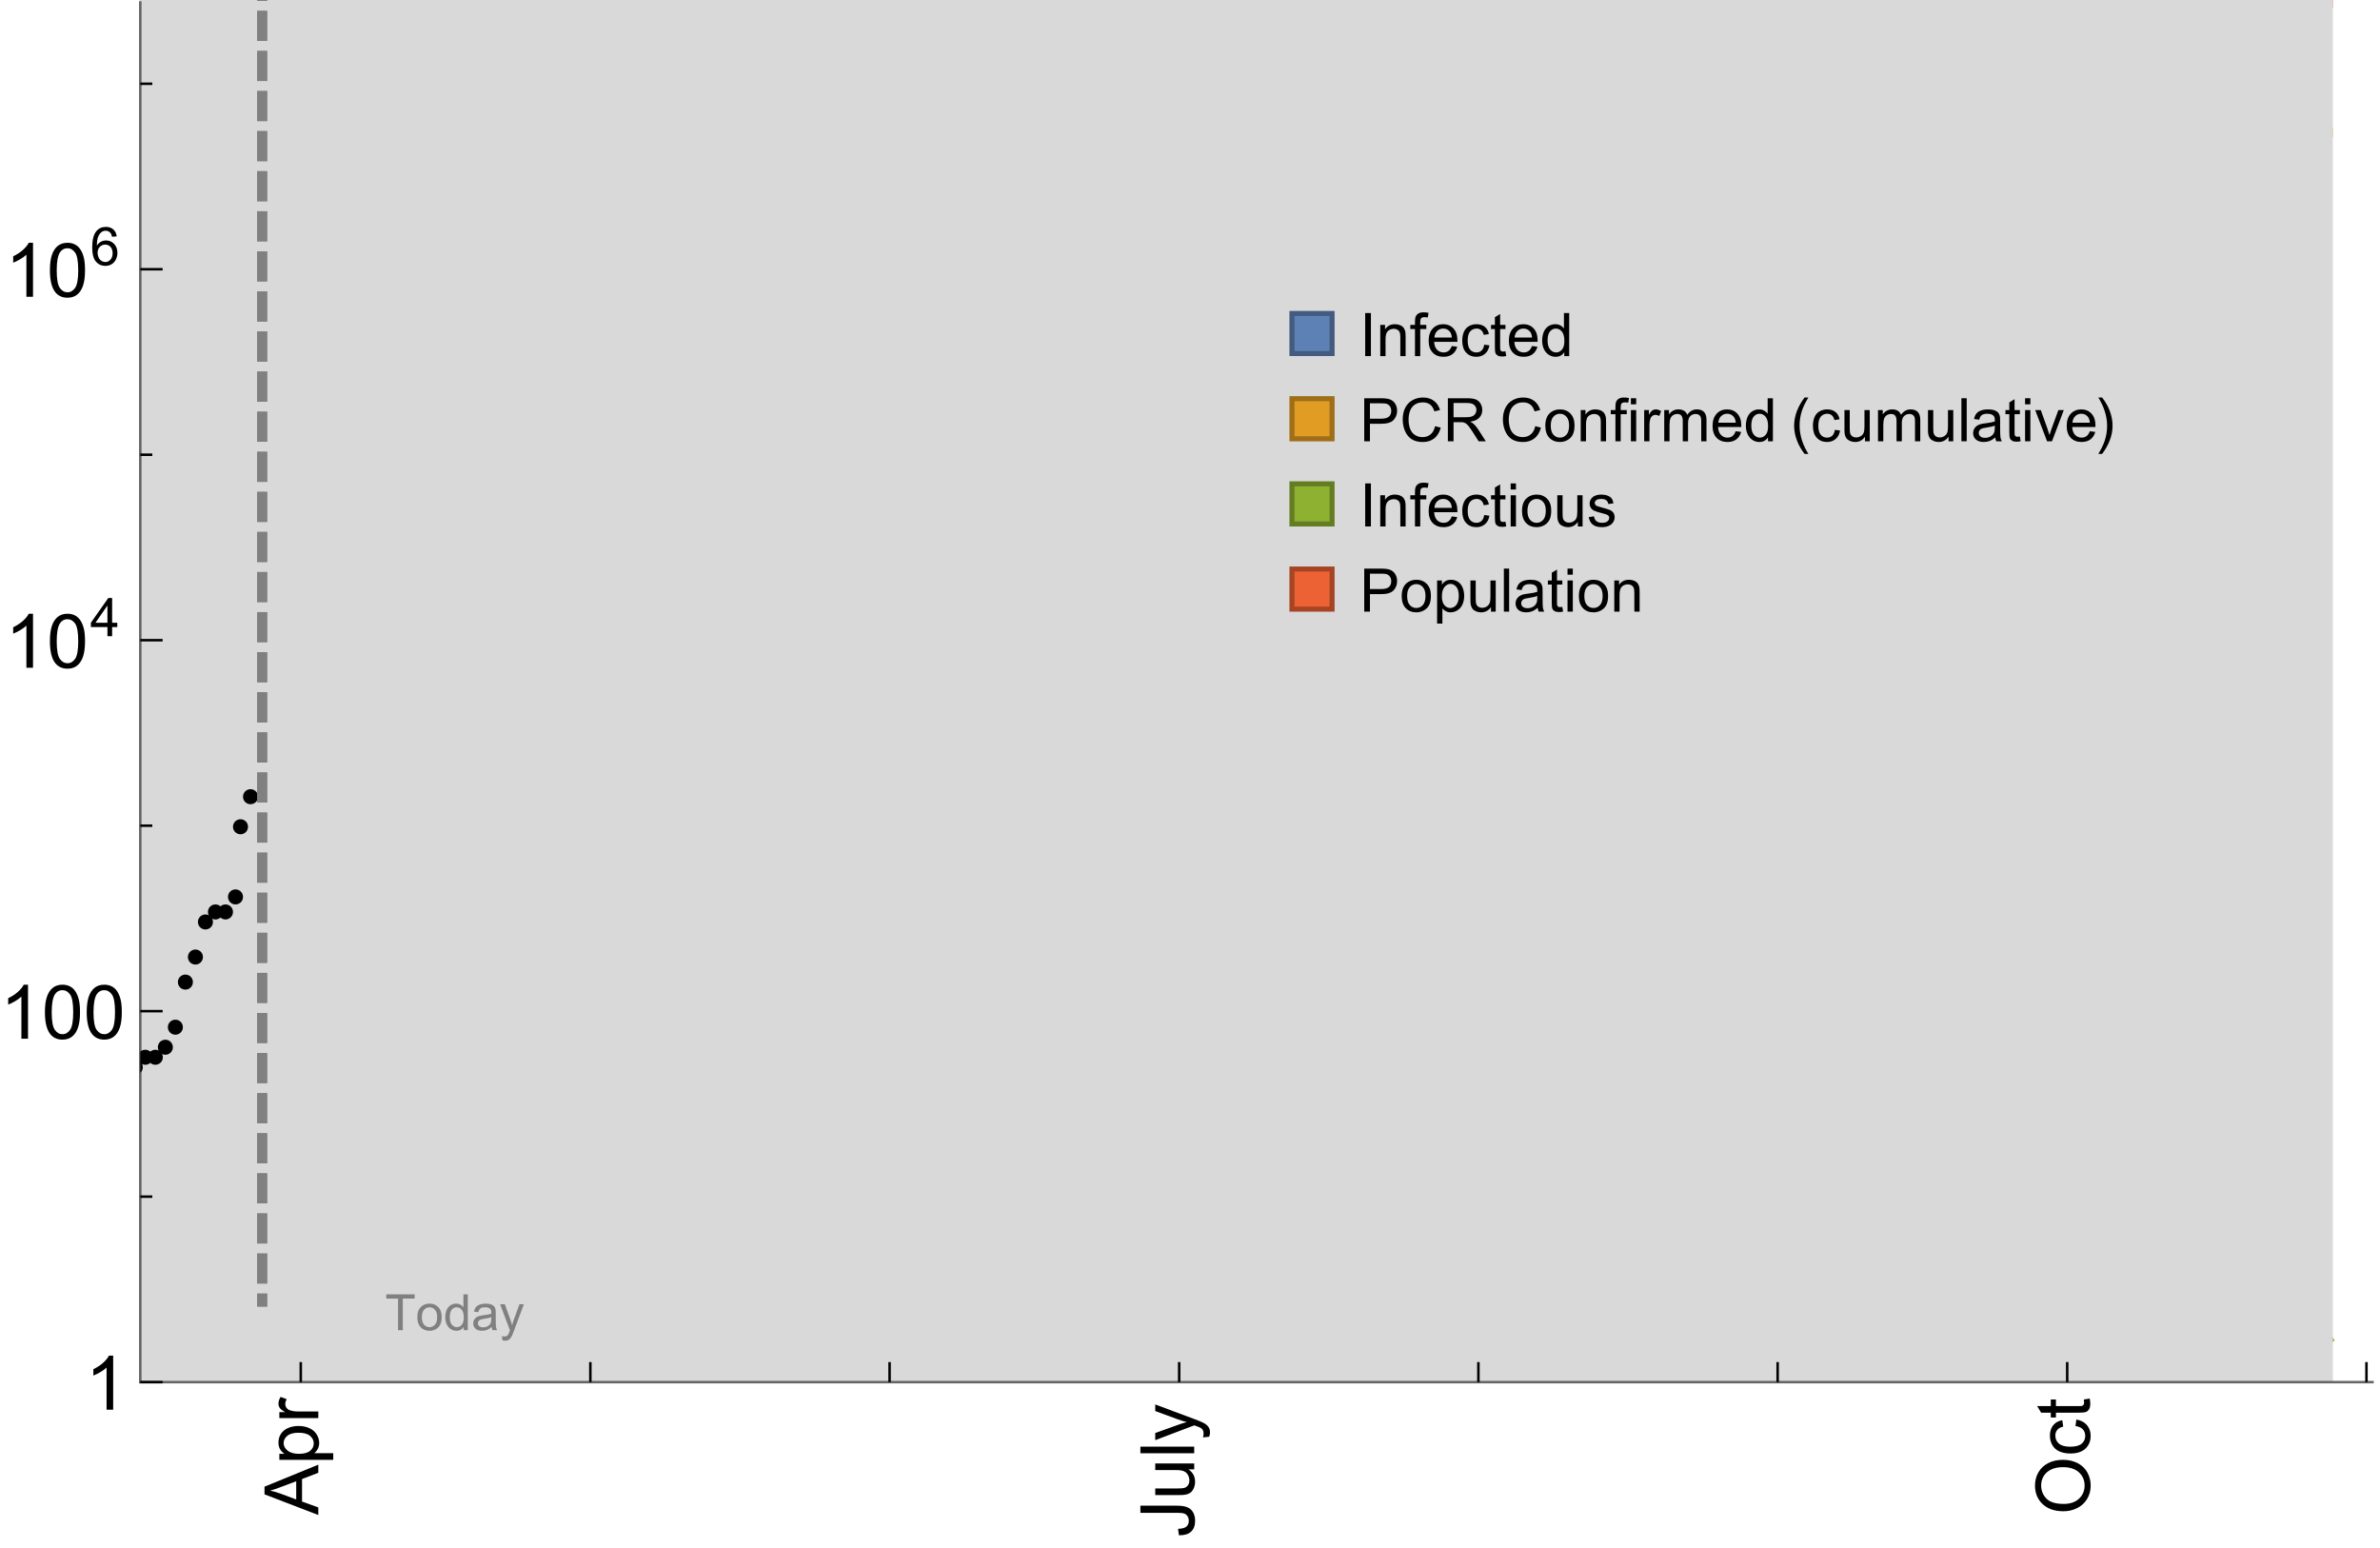 <?xml version="1.0" encoding="UTF-8"?>
<svg xmlns="http://www.w3.org/2000/svg" xmlns:xlink="http://www.w3.org/1999/xlink" width="475pt" height="309pt" viewBox="0 0 475 309" version="1.1">
<defs>
<g>
<symbol overflow="visible" id="glyph0-0">
<path style="stroke:none;" d=""/>
</symbol>
<symbol overflow="visible" id="glyph0-1">
<path style="stroke:none;" d="M 1.117 0 L 1.117 -8.59 L 2.258 -8.59 L 2.258 0 Z M 1.117 0 "/>
</symbol>
<symbol overflow="visible" id="glyph0-2">
<path style="stroke:none;" d="M 0.789 0 L 0.789 -6.223 L 1.742 -6.223 L 1.742 -5.336 C 2.199 -6.02 2.859 -6.363 3.719 -6.363 C 4.094 -6.363 4.441 -6.297 4.754 -6.16 C 5.07 -6.027 5.305 -5.852 5.461 -5.633 C 5.617 -5.414 5.727 -5.152 5.789 -4.852 C 5.828 -4.656 5.848 -4.312 5.848 -3.828 L 5.848 0 L 4.793 0 L 4.793 -3.785 C 4.793 -4.215 4.75 -4.535 4.672 -4.75 C 4.59 -4.961 4.441 -5.133 4.234 -5.258 C 4.023 -5.387 3.781 -5.449 3.5 -5.449 C 3.051 -5.449 2.66 -5.305 2.336 -5.023 C 2.008 -4.738 1.844 -4.195 1.844 -3.398 L 1.844 0 Z M 0.789 0 "/>
</symbol>
<symbol overflow="visible" id="glyph0-3">
<path style="stroke:none;" d="M 1.043 0 L 1.043 -5.402 L 0.109 -5.402 L 0.109 -6.223 L 1.043 -6.223 L 1.043 -6.883 C 1.043 -7.301 1.078 -7.613 1.156 -7.816 C 1.258 -8.09 1.434 -8.312 1.691 -8.48 C 1.945 -8.652 2.305 -8.734 2.766 -8.734 C 3.062 -8.734 3.391 -8.703 3.75 -8.633 L 3.594 -7.711 C 3.375 -7.75 3.164 -7.77 2.969 -7.77 C 2.648 -7.77 2.422 -7.703 2.289 -7.562 C 2.156 -7.426 2.094 -7.172 2.094 -6.797 L 2.094 -6.223 L 3.305 -6.223 L 3.305 -5.402 L 2.094 -5.402 L 2.094 0 Z M 1.043 0 "/>
</symbol>
<symbol overflow="visible" id="glyph0-4">
<path style="stroke:none;" d="M 5.051 -2.004 L 6.141 -1.867 C 5.969 -1.23 5.648 -0.738 5.188 -0.387 C 4.723 -0.035 4.125 0.141 3.406 0.141 C 2.496 0.141 1.773 -0.141 1.238 -0.699 C 0.707 -1.262 0.438 -2.047 0.438 -3.059 C 0.438 -4.105 0.711 -4.918 1.25 -5.496 C 1.789 -6.074 2.484 -6.363 3.344 -6.363 C 4.176 -6.363 4.859 -6.078 5.383 -5.516 C 5.91 -4.949 6.176 -4.148 6.176 -3.125 C 6.176 -3.062 6.172 -2.969 6.172 -2.844 L 1.531 -2.844 C 1.57 -2.16 1.762 -1.633 2.109 -1.273 C 2.457 -0.91 2.891 -0.727 3.41 -0.727 C 3.797 -0.727 4.125 -0.828 4.398 -1.031 C 4.672 -1.234 4.891 -1.559 5.051 -2.004 Z M 1.586 -3.711 L 5.062 -3.711 C 5.016 -4.234 4.883 -4.625 4.664 -4.887 C 4.328 -5.293 3.891 -5.496 3.359 -5.496 C 2.875 -5.496 2.465 -5.336 2.137 -5.008 C 1.805 -4.684 1.625 -4.25 1.586 -3.711 Z M 1.586 -3.711 "/>
</symbol>
<symbol overflow="visible" id="glyph0-5">
<path style="stroke:none;" d="M 4.852 -2.281 L 5.891 -2.145 C 5.777 -1.43 5.484 -0.871 5.02 -0.465 C 4.551 -0.062 3.977 0.141 3.297 0.141 C 2.445 0.141 1.762 -0.137 1.246 -0.695 C 0.727 -1.25 0.469 -2.047 0.469 -3.086 C 0.469 -3.758 0.578 -4.348 0.805 -4.852 C 1.027 -5.355 1.363 -5.734 1.82 -5.984 C 2.273 -6.238 2.77 -6.363 3.305 -6.363 C 3.98 -6.363 4.531 -6.191 4.961 -5.852 C 5.391 -5.508 5.668 -5.023 5.789 -4.395 L 4.766 -4.234 C 4.668 -4.652 4.492 -4.969 4.246 -5.18 C 3.996 -5.391 3.695 -5.496 3.344 -5.496 C 2.812 -5.496 2.383 -5.305 2.051 -4.926 C 1.719 -4.543 1.555 -3.941 1.555 -3.117 C 1.555 -2.281 1.711 -1.672 2.031 -1.297 C 2.352 -0.918 2.773 -0.727 3.289 -0.727 C 3.703 -0.727 4.047 -0.852 4.324 -1.109 C 4.602 -1.363 4.777 -1.75 4.852 -2.281 Z M 4.852 -2.281 "/>
</symbol>
<symbol overflow="visible" id="glyph0-6">
<path style="stroke:none;" d="M 3.094 -0.945 L 3.246 -0.012 C 2.949 0.051 2.684 0.082 2.449 0.082 C 2.066 0.082 1.77 0.023 1.559 -0.102 C 1.348 -0.223 1.199 -0.379 1.113 -0.578 C 1.027 -0.773 0.984 -1.188 0.984 -1.82 L 0.984 -5.402 L 0.211 -5.402 L 0.211 -6.223 L 0.984 -6.223 L 0.984 -7.766 L 2.031 -8.398 L 2.031 -6.223 L 3.094 -6.223 L 3.094 -5.402 L 2.031 -5.402 L 2.031 -1.766 C 2.031 -1.465 2.051 -1.27 2.09 -1.184 C 2.125 -1.098 2.188 -1.031 2.27 -0.977 C 2.355 -0.926 2.477 -0.902 2.633 -0.902 C 2.75 -0.902 2.902 -0.914 3.094 -0.945 Z M 3.094 -0.945 "/>
</symbol>
<symbol overflow="visible" id="glyph0-7">
<path style="stroke:none;" d="M 4.828 0 L 4.828 -0.785 C 4.434 -0.168 3.852 0.141 3.086 0.141 C 2.59 0.141 2.137 0.004 1.719 -0.27 C 1.305 -0.543 0.98 -0.926 0.754 -1.414 C 0.523 -1.906 0.41 -2.469 0.41 -3.105 C 0.41 -3.727 0.516 -4.289 0.719 -4.797 C 0.926 -5.301 1.238 -5.688 1.652 -5.961 C 2.066 -6.23 2.531 -6.363 3.039 -6.363 C 3.414 -6.363 3.75 -6.285 4.043 -6.125 C 4.336 -5.969 4.574 -5.762 4.758 -5.508 L 4.758 -8.59 L 5.805 -8.59 L 5.805 0 Z M 1.492 -3.105 C 1.492 -2.309 1.664 -1.711 2 -1.32 C 2.336 -0.926 2.73 -0.727 3.188 -0.727 C 3.648 -0.727 4.039 -0.914 4.363 -1.293 C 4.684 -1.668 4.844 -2.242 4.844 -3.016 C 4.844 -3.867 4.68 -4.492 4.352 -4.891 C 4.023 -5.289 3.621 -5.492 3.141 -5.492 C 2.672 -5.492 2.281 -5.297 1.965 -4.914 C 1.652 -4.531 1.492 -3.93 1.492 -3.105 Z M 1.492 -3.105 "/>
</symbol>
<symbol overflow="visible" id="glyph0-8">
<path style="stroke:none;" d="M 0.926 0 L 0.926 -8.59 L 4.164 -8.59 C 4.734 -8.59 5.172 -8.562 5.473 -8.508 C 5.895 -8.438 6.25 -8.305 6.531 -8.105 C 6.816 -7.91 7.047 -7.633 7.223 -7.277 C 7.395 -6.922 7.484 -6.531 7.484 -6.105 C 7.484 -5.375 7.25 -4.758 6.785 -4.25 C 6.32 -3.746 5.48 -3.492 4.266 -3.492 L 2.062 -3.492 L 2.062 0 Z M 2.062 -4.508 L 4.281 -4.508 C 5.016 -4.508 5.539 -4.641 5.848 -4.914 C 6.156 -5.188 6.312 -5.574 6.312 -6.07 C 6.312 -6.43 6.219 -6.738 6.039 -6.992 C 5.855 -7.25 5.617 -7.418 5.32 -7.5 C 5.129 -7.551 4.773 -7.578 4.258 -7.578 L 2.062 -7.578 Z M 2.062 -4.508 "/>
</symbol>
<symbol overflow="visible" id="glyph0-9">
<path style="stroke:none;" d="M 7.055 -3.012 L 8.191 -2.727 C 7.953 -1.793 7.523 -1.078 6.906 -0.59 C 6.285 -0.098 5.531 0.148 4.633 0.148 C 3.707 0.148 2.957 -0.043 2.375 -0.418 C 1.797 -0.797 1.355 -1.344 1.051 -2.055 C 0.75 -2.77 0.598 -3.539 0.598 -4.359 C 0.598 -5.254 0.77 -6.035 1.109 -6.699 C 1.453 -7.367 1.938 -7.871 2.57 -8.219 C 3.199 -8.562 3.895 -8.734 4.652 -8.734 C 5.512 -8.734 6.234 -8.516 6.82 -8.078 C 7.406 -7.641 7.812 -7.027 8.047 -6.234 L 6.926 -5.969 C 6.727 -6.594 6.438 -7.051 6.059 -7.336 C 5.68 -7.621 5.203 -7.766 4.629 -7.766 C 3.969 -7.766 3.418 -7.605 2.973 -7.289 C 2.531 -6.973 2.219 -6.547 2.039 -6.016 C 1.859 -5.48 1.77 -4.93 1.77 -4.367 C 1.77 -3.637 1.875 -2.996 2.09 -2.453 C 2.301 -1.906 2.633 -1.5 3.082 -1.23 C 3.531 -0.961 4.016 -0.828 4.539 -0.828 C 5.176 -0.828 5.719 -1.008 6.156 -1.375 C 6.598 -1.742 6.898 -2.289 7.055 -3.012 Z M 7.055 -3.012 "/>
</symbol>
<symbol overflow="visible" id="glyph0-10">
<path style="stroke:none;" d="M 0.945 0 L 0.945 -8.59 L 4.75 -8.59 C 5.516 -8.59 6.102 -8.512 6.5 -8.359 C 6.898 -8.203 7.215 -7.93 7.453 -7.539 C 7.691 -7.148 7.812 -6.719 7.812 -6.246 C 7.812 -5.637 7.613 -5.125 7.219 -4.703 C 6.824 -4.285 6.215 -4.023 5.391 -3.906 C 5.691 -3.762 5.922 -3.621 6.078 -3.48 C 6.41 -3.176 6.723 -2.797 7.02 -2.336 L 8.516 0 L 7.086 0 L 5.945 -1.789 C 5.613 -2.305 5.344 -2.695 5.125 -2.969 C 4.91 -3.242 4.719 -3.438 4.551 -3.547 C 4.379 -3.656 4.207 -3.73 4.031 -3.773 C 3.902 -3.801 3.691 -3.812 3.398 -3.812 L 2.078 -3.812 L 2.078 0 Z M 2.078 -4.797 L 4.523 -4.797 C 5.043 -4.797 5.449 -4.852 5.742 -4.961 C 6.035 -5.066 6.258 -5.238 6.41 -5.477 C 6.562 -5.711 6.641 -5.969 6.641 -6.246 C 6.641 -6.652 6.492 -6.984 6.195 -7.25 C 5.902 -7.512 5.438 -7.641 4.797 -7.641 L 2.078 -7.641 Z M 2.078 -4.797 "/>
</symbol>
<symbol overflow="visible" id="glyph0-11">
<path style="stroke:none;" d="M 0.398 -3.109 C 0.398 -4.262 0.719 -5.117 1.359 -5.672 C 1.895 -6.133 2.547 -6.363 3.316 -6.363 C 4.172 -6.363 4.871 -6.082 5.414 -5.523 C 5.957 -4.961 6.227 -4.188 6.227 -3.199 C 6.227 -2.398 6.109 -1.77 5.867 -1.309 C 5.629 -0.852 5.277 -0.492 4.82 -0.242 C 4.359 0.012 3.859 0.141 3.316 0.141 C 2.445 0.141 1.742 -0.141 1.203 -0.695 C 0.668 -1.254 0.398 -2.062 0.398 -3.109 Z M 1.484 -3.109 C 1.484 -2.312 1.656 -1.719 2.004 -1.32 C 2.352 -0.926 2.789 -0.727 3.316 -0.727 C 3.84 -0.727 4.273 -0.926 4.625 -1.324 C 4.973 -1.723 5.145 -2.328 5.145 -3.148 C 5.145 -3.918 4.969 -4.5 4.621 -4.895 C 4.27 -5.293 3.836 -5.492 3.316 -5.492 C 2.789 -5.492 2.352 -5.293 2.004 -4.898 C 1.656 -4.504 1.484 -3.906 1.484 -3.109 Z M 1.484 -3.109 "/>
</symbol>
<symbol overflow="visible" id="glyph0-12">
<path style="stroke:none;" d="M 0.797 -7.375 L 0.797 -8.59 L 1.852 -8.59 L 1.852 -7.375 Z M 0.797 0 L 0.797 -6.223 L 1.852 -6.223 L 1.852 0 Z M 0.797 0 "/>
</symbol>
<symbol overflow="visible" id="glyph0-13">
<path style="stroke:none;" d="M 0.781 0 L 0.781 -6.223 L 1.727 -6.223 L 1.727 -5.281 C 1.969 -5.723 2.195 -6.012 2.398 -6.152 C 2.605 -6.293 2.828 -6.363 3.078 -6.363 C 3.434 -6.363 3.793 -6.25 4.16 -6.023 L 3.797 -5.047 C 3.539 -5.199 3.281 -5.273 3.023 -5.273 C 2.793 -5.273 2.586 -5.203 2.402 -5.066 C 2.219 -4.926 2.086 -4.734 2.008 -4.488 C 1.891 -4.113 1.836 -3.703 1.836 -3.258 L 1.836 0 Z M 0.781 0 "/>
</symbol>
<symbol overflow="visible" id="glyph0-14">
<path style="stroke:none;" d="M 0.789 0 L 0.789 -6.223 L 1.734 -6.223 L 1.734 -5.352 C 1.93 -5.656 2.188 -5.898 2.516 -6.086 C 2.84 -6.27 3.207 -6.363 3.621 -6.363 C 4.082 -6.363 4.461 -6.266 4.754 -6.078 C 5.051 -5.887 5.258 -5.617 5.379 -5.273 C 5.871 -6 6.512 -6.363 7.301 -6.363 C 7.918 -6.363 8.391 -6.191 8.727 -5.852 C 9.059 -5.508 9.223 -4.984 9.223 -4.273 L 9.223 0 L 8.172 0 L 8.172 -3.922 C 8.172 -4.344 8.141 -4.645 8.07 -4.832 C 8.004 -5.016 7.879 -5.164 7.699 -5.281 C 7.52 -5.395 7.309 -5.449 7.066 -5.449 C 6.629 -5.449 6.266 -5.305 5.977 -5.012 C 5.688 -4.723 5.543 -4.258 5.543 -3.617 L 5.543 0 L 4.488 0 L 4.488 -4.043 C 4.488 -4.512 4.402 -4.863 4.23 -5.098 C 4.059 -5.332 3.777 -5.449 3.387 -5.449 C 3.09 -5.449 2.816 -5.371 2.562 -5.215 C 2.312 -5.059 2.129 -4.828 2.016 -4.531 C 1.902 -4.23 1.844 -3.797 1.844 -3.227 L 1.844 0 Z M 0.789 0 "/>
</symbol>
<symbol overflow="visible" id="glyph0-15">
<path style="stroke:none;" d="M 4.867 0 L 4.867 -0.914 C 4.383 -0.211 3.727 0.141 2.895 0.141 C 2.527 0.141 2.184 0.07 1.867 -0.07 C 1.547 -0.211 1.312 -0.387 1.156 -0.602 C 1.004 -0.812 0.895 -1.074 0.832 -1.383 C 0.789 -1.59 0.766 -1.918 0.766 -2.367 L 0.766 -6.223 L 1.82 -6.223 L 1.82 -2.773 C 1.82 -2.223 1.844 -1.852 1.887 -1.656 C 1.953 -1.379 2.094 -1.164 2.309 -1.004 C 2.523 -0.848 2.789 -0.766 3.105 -0.766 C 3.422 -0.766 3.719 -0.848 3.996 -1.012 C 4.273 -1.172 4.469 -1.395 4.586 -1.672 C 4.699 -1.953 4.758 -2.359 4.758 -2.891 L 4.758 -6.223 L 5.812 -6.223 L 5.812 0 Z M 4.867 0 "/>
</symbol>
<symbol overflow="visible" id="glyph0-16">
<path style="stroke:none;" d="M 0.766 0 L 0.766 -8.59 L 1.82 -8.59 L 1.82 0 Z M 0.766 0 "/>
</symbol>
<symbol overflow="visible" id="glyph0-17">
<path style="stroke:none;" d="M 4.852 -0.766 C 4.461 -0.434 4.086 -0.203 3.723 -0.062 C 3.363 0.074 2.977 0.141 2.562 0.141 C 1.879 0.141 1.352 -0.027 0.984 -0.359 C 0.617 -0.695 0.434 -1.121 0.434 -1.641 C 0.434 -1.945 0.504 -2.223 0.641 -2.477 C 0.781 -2.727 0.961 -2.93 1.188 -3.082 C 1.41 -3.234 1.664 -3.352 1.945 -3.43 C 2.152 -3.484 2.465 -3.535 2.883 -3.586 C 3.734 -3.688 4.359 -3.809 4.766 -3.949 C 4.77 -4.094 4.77 -4.188 4.77 -4.227 C 4.77 -4.656 4.672 -4.957 4.469 -5.133 C 4.199 -5.371 3.801 -5.492 3.27 -5.492 C 2.773 -5.492 2.406 -5.402 2.172 -5.23 C 1.934 -5.055 1.758 -4.75 1.648 -4.305 L 0.617 -4.445 C 0.711 -4.887 0.863 -5.246 1.078 -5.516 C 1.293 -5.789 1.602 -5.996 2.008 -6.145 C 2.414 -6.289 2.887 -6.363 3.422 -6.363 C 3.953 -6.363 4.383 -6.301 4.719 -6.176 C 5.051 -6.051 5.293 -5.895 5.449 -5.703 C 5.605 -5.516 5.715 -5.273 5.777 -4.984 C 5.812 -4.805 5.828 -4.484 5.828 -4.016 L 5.828 -2.609 C 5.828 -1.629 5.852 -1.008 5.898 -0.746 C 5.941 -0.488 6.031 -0.238 6.164 0 L 5.062 0 C 4.953 -0.219 4.883 -0.477 4.852 -0.766 Z M 4.766 -3.125 C 4.383 -2.969 3.805 -2.836 3.039 -2.727 C 2.605 -2.664 2.301 -2.594 2.121 -2.516 C 1.941 -2.438 1.805 -2.32 1.703 -2.172 C 1.605 -2.02 1.559 -1.852 1.559 -1.672 C 1.559 -1.391 1.664 -1.156 1.879 -0.969 C 2.09 -0.781 2.402 -0.688 2.812 -0.688 C 3.219 -0.688 3.578 -0.773 3.898 -0.953 C 4.215 -1.129 4.445 -1.375 4.594 -1.68 C 4.707 -1.918 4.766 -2.273 4.766 -2.734 Z M 4.766 -3.125 "/>
</symbol>
<symbol overflow="visible" id="glyph0-18">
<path style="stroke:none;" d="M 2.52 0 L 0.152 -6.223 L 1.266 -6.223 L 2.602 -2.496 C 2.746 -2.094 2.879 -1.676 3 -1.242 C 3.094 -1.57 3.227 -1.965 3.391 -2.426 L 4.773 -6.223 L 5.859 -6.223 L 3.504 0 Z M 2.52 0 "/>
</symbol>
<symbol overflow="visible" id="glyph0-19">
<path style="stroke:none;" d="M 0.367 -1.859 L 1.414 -2.023 C 1.473 -1.605 1.633 -1.281 1.902 -1.062 C 2.168 -0.84 2.543 -0.727 3.023 -0.727 C 3.508 -0.727 3.867 -0.824 4.102 -1.023 C 4.336 -1.219 4.453 -1.453 4.453 -1.719 C 4.453 -1.957 4.352 -2.141 4.141 -2.281 C 3.996 -2.375 3.641 -2.492 3.062 -2.637 C 2.289 -2.832 1.754 -3 1.457 -3.145 C 1.156 -3.285 0.93 -3.484 0.777 -3.734 C 0.621 -3.988 0.547 -4.266 0.547 -4.57 C 0.547 -4.848 0.609 -5.105 0.734 -5.34 C 0.863 -5.578 1.035 -5.773 1.254 -5.93 C 1.418 -6.051 1.641 -6.152 1.926 -6.238 C 2.207 -6.32 2.512 -6.363 2.836 -6.363 C 3.324 -6.363 3.754 -6.293 4.121 -6.152 C 4.492 -6.012 4.766 -5.82 4.938 -5.582 C 5.113 -5.34 5.234 -5.02 5.305 -4.617 L 4.273 -4.477 C 4.227 -4.797 4.09 -5.047 3.863 -5.227 C 3.641 -5.406 3.32 -5.496 2.914 -5.496 C 2.43 -5.496 2.082 -5.414 1.875 -5.258 C 1.668 -5.098 1.562 -4.906 1.562 -4.695 C 1.562 -4.559 1.609 -4.434 1.695 -4.324 C 1.781 -4.211 1.914 -4.117 2.098 -4.043 C 2.203 -4.004 2.516 -3.914 3.031 -3.773 C 3.777 -3.574 4.297 -3.41 4.59 -3.285 C 4.887 -3.156 5.117 -2.973 5.285 -2.73 C 5.453 -2.488 5.539 -2.188 5.539 -1.828 C 5.539 -1.477 5.434 -1.145 5.23 -0.836 C 5.023 -0.523 4.727 -0.285 4.344 -0.113 C 3.957 0.055 3.516 0.141 3.031 0.141 C 2.223 0.141 1.605 -0.027 1.18 -0.363 C 0.758 -0.699 0.484 -1.195 0.367 -1.859 Z M 0.367 -1.859 "/>
</symbol>
<symbol overflow="visible" id="glyph0-20">
<path style="stroke:none;" d="M 0.789 2.383 L 0.789 -6.223 L 1.75 -6.223 L 1.75 -5.414 C 1.977 -5.73 2.234 -5.969 2.52 -6.125 C 2.805 -6.285 3.148 -6.363 3.555 -6.363 C 4.086 -6.363 4.555 -6.227 4.961 -5.953 C 5.367 -5.68 5.676 -5.293 5.883 -4.797 C 6.09 -4.297 6.195 -3.75 6.195 -3.156 C 6.195 -2.52 6.078 -1.949 5.852 -1.438 C 5.621 -0.93 5.289 -0.539 4.855 -0.266 C 4.418 0.004 3.961 0.141 3.48 0.141 C 3.129 0.141 2.812 0.066 2.535 -0.082 C 2.254 -0.23 2.023 -0.418 1.844 -0.645 L 1.844 2.383 Z M 1.746 -3.078 C 1.746 -2.277 1.906 -1.684 2.234 -1.301 C 2.559 -0.918 2.949 -0.727 3.41 -0.727 C 3.879 -0.727 4.281 -0.926 4.613 -1.32 C 4.949 -1.719 5.117 -2.332 5.117 -3.164 C 5.117 -3.957 4.953 -4.551 4.625 -4.945 C 4.301 -5.34 3.91 -5.539 3.457 -5.539 C 3.008 -5.539 2.609 -5.328 2.266 -4.906 C 1.918 -4.488 1.746 -3.875 1.746 -3.078 Z M 1.746 -3.078 "/>
</symbol>
<symbol overflow="visible" id="glyph1-0">
<path style="stroke:none;" d=""/>
</symbol>
<symbol overflow="visible" id="glyph1-1">
<path style="stroke:none;" d="M 3.562 2.52 L 2.805 2.52 C 2.492 2.121 2.211 1.699 1.953 1.258 C 1.699 0.812 1.477 0.352 1.297 -0.125 C 1.113 -0.602 0.969 -1.086 0.871 -1.586 C 0.77 -2.086 0.719 -2.594 0.719 -3.105 C 0.719 -3.625 0.773 -4.133 0.875 -4.633 C 0.977 -5.129 1.117 -5.617 1.301 -6.086 C 1.484 -6.559 1.703 -7.02 1.961 -7.461 C 2.215 -7.906 2.5 -8.328 2.805 -8.734 L 3.562 -8.734 C 3.285 -8.281 3.039 -7.836 2.82 -7.398 C 2.602 -6.957 2.414 -6.512 2.266 -6.055 C 2.117 -5.602 2.008 -5.133 1.93 -4.648 C 1.852 -4.168 1.812 -3.656 1.812 -3.117 C 1.812 -2.617 1.852 -2.121 1.938 -1.629 C 2.02 -1.137 2.141 -0.652 2.289 -0.18 C 2.441 0.297 2.625 0.758 2.844 1.211 C 3.059 1.66 3.297 2.098 3.562 2.52 Z M 3.562 2.52 "/>
</symbol>
<symbol overflow="visible" id="glyph1-2">
<path style="stroke:none;" d="M 3.273 -3.105 C 3.273 -2.59 3.227 -2.082 3.125 -1.586 C 3.023 -1.086 2.879 -0.602 2.695 -0.129 C 2.512 0.344 2.293 0.801 2.035 1.246 C 1.781 1.688 1.5 2.113 1.188 2.52 L 0.434 2.52 C 0.707 2.074 0.953 1.633 1.172 1.188 C 1.391 0.746 1.574 0.297 1.723 -0.156 C 1.871 -0.613 1.984 -1.086 2.066 -1.57 C 2.145 -2.055 2.188 -2.562 2.188 -3.094 C 2.188 -3.594 2.145 -4.09 2.059 -4.582 C 1.977 -5.074 1.859 -5.559 1.703 -6.031 C 1.551 -6.508 1.367 -6.969 1.152 -7.422 C 0.934 -7.875 0.695 -8.312 0.434 -8.734 L 1.188 -8.734 C 1.5 -8.336 1.789 -7.918 2.047 -7.473 C 2.305 -7.031 2.523 -6.57 2.703 -6.09 C 2.887 -5.613 3.027 -5.121 3.125 -4.621 C 3.227 -4.117 3.273 -3.613 3.273 -3.105 Z M 3.273 -3.105 "/>
</symbol>
<symbol overflow="visible" id="glyph2-0">
<path style="stroke:none;" d=""/>
</symbol>
<symbol overflow="visible" id="glyph2-1">
<path style="stroke:none;" d="M 0 0.023 L -10.738 -4.102 L -10.738 -5.633 L 0 -10.027 L 0 -8.406 L -3.25 -7.156 L -3.25 -2.664 L 0 -1.488 Z M -4.41 -3.078 L -4.41 -6.715 L -7.383 -5.598 C -8.285 -5.254 -9.027 -5 -9.609 -4.836 C -8.922 -4.699 -8.238 -4.504 -7.559 -4.254 Z M -4.41 -3.078 "/>
</symbol>
<symbol overflow="visible" id="glyph2-2">
<path style="stroke:none;" d="M 2.98 -0.988 L -7.777 -0.988 L -7.777 -2.191 L -6.766 -2.191 C -7.164 -2.473 -7.461 -2.793 -7.656 -3.148 C -7.855 -3.504 -7.953 -3.938 -7.953 -4.445 C -7.953 -5.109 -7.781 -5.695 -7.441 -6.203 C -7.102 -6.711 -6.617 -7.094 -5.996 -7.352 C -5.371 -7.613 -4.691 -7.742 -3.949 -7.742 C -3.152 -7.742 -2.434 -7.598 -1.797 -7.312 C -1.16 -7.027 -0.672 -6.613 -0.332 -6.066 C 0.008 -5.523 0.176 -4.953 0.176 -4.352 C 0.176 -3.91 0.082 -3.516 -0.102 -3.168 C -0.289 -2.82 -0.523 -2.531 -0.805 -2.309 L 2.98 -2.309 Z M -3.844 -2.184 C -2.844 -2.184 -2.105 -2.387 -1.625 -2.789 C -1.148 -3.195 -0.906 -3.688 -0.906 -4.262 C -0.906 -4.848 -1.156 -5.352 -1.652 -5.77 C -2.148 -6.188 -2.914 -6.395 -3.953 -6.395 C -4.945 -6.395 -5.688 -6.191 -6.18 -5.781 C -6.676 -5.375 -6.922 -4.887 -6.922 -4.32 C -6.922 -3.758 -6.66 -3.262 -6.133 -2.832 C -5.609 -2.398 -4.848 -2.184 -3.844 -2.184 Z M -3.844 -2.184 "/>
</symbol>
<symbol overflow="visible" id="glyph2-3">
<path style="stroke:none;" d="M 0 -0.973 L -7.777 -0.973 L -7.777 -2.16 L -6.598 -2.16 C -7.148 -2.465 -7.516 -2.742 -7.691 -3 C -7.867 -3.258 -7.953 -3.539 -7.953 -3.844 C -7.953 -4.289 -7.812 -4.742 -7.531 -5.199 L -6.305 -4.746 C -6.496 -4.422 -6.594 -4.102 -6.594 -3.781 C -6.594 -3.492 -6.504 -3.234 -6.332 -3.004 C -6.16 -2.773 -5.918 -2.609 -5.609 -2.512 C -5.141 -2.367 -4.629 -2.293 -4.07 -2.293 L 0 -2.293 Z M 0 -0.973 "/>
</symbol>
<symbol overflow="visible" id="glyph2-4">
<path style="stroke:none;" d="M -3.047 -0.434 L -3.223 -1.715 C -2.402 -1.75 -1.84 -1.902 -1.539 -2.176 C -1.234 -2.449 -1.082 -2.828 -1.082 -3.312 C -1.082 -3.668 -1.164 -3.977 -1.328 -4.234 C -1.492 -4.492 -1.715 -4.672 -1.996 -4.77 C -2.277 -4.867 -2.723 -4.914 -3.34 -4.914 L -10.738 -4.914 L -10.738 -6.336 L -3.422 -6.336 C -2.523 -6.336 -1.824 -6.227 -1.332 -6.008 C -0.84 -5.793 -0.465 -5.449 -0.203 -4.977 C 0.055 -4.504 0.184 -3.953 0.184 -3.316 C 0.184 -2.375 -0.086 -1.652 -0.629 -1.152 C -1.172 -0.652 -1.977 -0.414 -3.047 -0.434 Z M -3.047 -0.434 "/>
</symbol>
<symbol overflow="visible" id="glyph2-5">
<path style="stroke:none;" d="M 0 -6.086 L -1.141 -6.086 C -0.262 -5.48 0.176 -4.656 0.176 -3.617 C 0.176 -3.16 0.09 -2.73 -0.086 -2.332 C -0.262 -1.934 -0.484 -1.641 -0.75 -1.445 C -1.016 -1.254 -1.344 -1.117 -1.727 -1.039 C -1.988 -0.984 -2.398 -0.961 -2.961 -0.961 L -7.777 -0.961 L -7.777 -2.277 L -3.465 -2.277 C -2.777 -2.277 -2.312 -2.305 -2.074 -2.359 C -1.727 -2.441 -1.453 -2.617 -1.258 -2.887 C -1.059 -3.156 -0.961 -3.484 -0.961 -3.883 C -0.961 -4.277 -1.062 -4.648 -1.262 -4.996 C -1.465 -5.344 -1.742 -5.586 -2.09 -5.73 C -2.441 -5.875 -2.945 -5.945 -3.609 -5.945 L -7.777 -5.949 L -7.777 -7.266 L 0 -7.266 Z M 0 -6.086 "/>
</symbol>
<symbol overflow="visible" id="glyph2-6">
<path style="stroke:none;" d="M 0 -0.961 L -10.738 -0.961 L -10.738 -2.277 L 0 -2.277 Z M 0 -0.961 "/>
</symbol>
<symbol overflow="visible" id="glyph2-7">
<path style="stroke:none;" d="M 2.996 -0.93 L 1.758 -0.785 C 1.836 -1.07 1.875 -1.324 1.875 -1.539 C 1.875 -1.832 1.828 -2.066 1.73 -2.242 C 1.633 -2.418 1.496 -2.562 1.32 -2.672 C 1.188 -2.758 0.859 -2.891 0.336 -3.078 C 0.262 -3.102 0.156 -3.141 0.016 -3.195 L -7.777 -0.242 L -7.777 -1.664 L -3.273 -3.281 C -2.703 -3.492 -2.102 -3.68 -1.473 -3.844 C -2.078 -3.996 -2.668 -4.176 -3.246 -4.387 L -7.777 -6.051 L -7.777 -7.367 L 0.133 -4.41 C 0.988 -4.094 1.574 -3.844 1.898 -3.668 C 2.332 -3.434 2.648 -3.168 2.852 -2.863 C 3.055 -2.562 3.156 -2.199 3.156 -1.781 C 3.156 -1.527 3.102 -1.242 2.996 -0.93 Z M 2.996 -0.93 "/>
</symbol>
<symbol overflow="visible" id="glyph2-8">
<path style="stroke:none;" d="M -5.23 -0.727 C -7.012 -0.727 -8.406 -1.203 -9.414 -2.16 C -10.422 -3.117 -10.93 -4.352 -10.93 -5.867 C -10.93 -6.859 -10.691 -7.75 -10.219 -8.547 C -9.742 -9.344 -9.082 -9.949 -8.234 -10.367 C -7.387 -10.785 -6.43 -10.992 -5.355 -10.992 C -4.266 -10.992 -3.289 -10.773 -2.43 -10.336 C -1.57 -9.895 -0.922 -9.273 -0.48 -8.469 C -0.039 -7.66 0.184 -6.793 0.184 -5.859 C 0.184 -4.848 -0.062 -3.945 -0.551 -3.148 C -1.039 -2.352 -1.703 -1.75 -2.547 -1.34 C -3.395 -0.93 -4.289 -0.727 -5.23 -0.727 Z M -5.207 -2.191 C -3.914 -2.191 -2.895 -2.539 -2.148 -3.234 C -1.406 -3.93 -1.031 -4.801 -1.031 -5.852 C -1.031 -6.922 -1.41 -7.801 -2.16 -8.492 C -2.914 -9.184 -3.98 -9.527 -5.359 -9.527 C -6.234 -9.527 -7 -9.383 -7.648 -9.086 C -8.301 -8.789 -8.809 -8.359 -9.168 -7.789 C -9.527 -7.219 -9.703 -6.582 -9.703 -5.875 C -9.703 -4.867 -9.359 -4.004 -8.668 -3.277 C -7.977 -2.551 -6.824 -2.191 -5.207 -2.191 Z M -5.207 -2.191 "/>
</symbol>
<symbol overflow="visible" id="glyph2-9">
<path style="stroke:none;" d="M -2.848 -6.062 L -2.68 -7.359 C -1.785 -7.219 -1.086 -6.855 -0.582 -6.273 C -0.078 -5.691 0.176 -4.973 0.176 -4.125 C 0.176 -3.059 -0.172 -2.203 -0.867 -1.555 C -1.562 -0.91 -2.562 -0.586 -3.859 -0.586 C -4.699 -0.586 -5.434 -0.727 -6.062 -1.004 C -6.695 -1.281 -7.168 -1.707 -7.48 -2.273 C -7.797 -2.844 -7.953 -3.461 -7.953 -4.133 C -7.953 -4.977 -7.742 -5.668 -7.312 -6.203 C -6.887 -6.742 -6.281 -7.086 -5.492 -7.234 L -5.297 -5.953 C -5.82 -5.832 -6.211 -5.617 -6.477 -5.305 C -6.738 -4.996 -6.871 -4.621 -6.871 -4.184 C -6.871 -3.52 -6.633 -2.98 -6.156 -2.562 C -5.68 -2.148 -4.926 -1.941 -3.898 -1.941 C -2.852 -1.941 -2.094 -2.141 -1.617 -2.543 C -1.145 -2.941 -0.906 -3.465 -0.906 -4.109 C -0.906 -4.625 -1.066 -5.059 -1.383 -5.406 C -1.699 -5.754 -2.191 -5.973 -2.848 -6.062 Z M -2.848 -6.062 "/>
</symbol>
<symbol overflow="visible" id="glyph2-10">
<path style="stroke:none;" d="M -1.18 -3.867 L -0.016 -4.059 C 0.062 -3.688 0.102 -3.355 0.102 -3.062 C 0.102 -2.582 0.027 -2.211 -0.125 -1.949 C -0.277 -1.684 -0.477 -1.5 -0.723 -1.391 C -0.969 -1.285 -1.488 -1.23 -2.277 -1.23 L -6.754 -1.23 L -6.754 -0.266 L -7.777 -0.266 L -7.777 -1.23 L -9.703 -1.23 L -10.496 -2.543 L -7.777 -2.543 L -7.777 -3.867 L -6.754 -3.867 L -6.754 -2.543 L -2.203 -2.543 C -1.828 -2.543 -1.586 -2.566 -1.48 -2.609 C -1.371 -2.656 -1.285 -2.734 -1.223 -2.84 C -1.16 -2.945 -1.129 -3.094 -1.129 -3.289 C -1.129 -3.434 -1.145 -3.629 -1.18 -3.867 Z M -1.18 -3.867 "/>
</symbol>
<symbol overflow="visible" id="glyph3-0">
<path style="stroke:none;" d=""/>
</symbol>
<symbol overflow="visible" id="glyph3-1">
<path style="stroke:none;" d="M 5.59 0 L 4.27 0 L 4.27 -8.402 C 3.953 -8.098 3.535 -7.797 3.02 -7.492 C 2.504 -7.191 2.043 -6.961 1.633 -6.812 L 1.633 -8.086 C 2.371 -8.434 3.016 -8.852 3.566 -9.344 C 4.117 -9.84 4.508 -10.316 4.738 -10.781 L 5.59 -10.781 Z M 5.59 0 "/>
</symbol>
<symbol overflow="visible" id="glyph3-2">
<path style="stroke:none;" d="M 0.621 -5.297 C 0.621 -6.566 0.754 -7.586 1.016 -8.359 C 1.277 -9.133 1.664 -9.73 2.18 -10.152 C 2.695 -10.57 3.344 -10.781 4.125 -10.781 C 4.699 -10.781 5.203 -10.664 5.641 -10.434 C 6.074 -10.203 6.434 -9.867 6.715 -9.43 C 7 -8.992 7.223 -8.461 7.383 -7.832 C 7.543 -7.207 7.625 -6.359 7.625 -5.297 C 7.625 -4.035 7.496 -3.02 7.234 -2.246 C 6.977 -1.473 6.59 -0.871 6.074 -0.449 C 5.559 -0.027 4.91 0.184 4.125 0.184 C 3.09 0.184 2.273 -0.188 1.684 -0.93 C 0.977 -1.824 0.621 -3.277 0.621 -5.297 Z M 1.977 -5.297 C 1.977 -3.531 2.184 -2.359 2.598 -1.777 C 3.008 -1.191 3.52 -0.902 4.125 -0.902 C 4.73 -0.902 5.238 -1.195 5.652 -1.781 C 6.062 -2.367 6.27 -3.539 6.27 -5.297 C 6.27 -7.062 6.062 -8.238 5.652 -8.82 C 5.238 -9.398 4.723 -9.691 4.109 -9.691 C 3.504 -9.691 3.02 -9.434 2.66 -8.922 C 2.203 -8.266 1.977 -7.059 1.977 -5.297 Z M 1.977 -5.297 "/>
</symbol>
<symbol overflow="visible" id="glyph4-0">
<path style="stroke:none;" d=""/>
</symbol>
<symbol overflow="visible" id="glyph4-1">
<path style="stroke:none;" d="M 3.441 0 L 3.441 -1.824 L 0.137 -1.824 L 0.137 -2.684 L 3.613 -7.625 L 4.379 -7.625 L 4.379 -2.684 L 5.406 -2.684 L 5.406 -1.824 L 4.379 -1.824 L 4.379 0 Z M 3.441 -2.684 L 3.441 -6.121 L 1.055 -2.684 Z M 3.441 -2.684 "/>
</symbol>
<symbol overflow="visible" id="glyph4-2">
<path style="stroke:none;" d="M 5.297 -5.758 L 4.367 -5.684 C 4.285 -6.051 4.168 -6.316 4.016 -6.484 C 3.762 -6.75 3.449 -6.883 3.078 -6.883 C 2.781 -6.883 2.52 -6.801 2.293 -6.637 C 2 -6.422 1.766 -6.105 1.598 -5.695 C 1.426 -5.281 1.34 -4.695 1.332 -3.93 C 1.559 -4.273 1.832 -4.527 2.156 -4.695 C 2.484 -4.863 2.824 -4.945 3.184 -4.945 C 3.809 -4.945 4.336 -4.715 4.777 -4.258 C 5.215 -3.797 5.434 -3.203 5.434 -2.477 C 5.434 -1.996 5.332 -1.551 5.125 -1.141 C 4.918 -0.73 4.637 -0.414 4.273 -0.199 C 3.914 0.02 3.504 0.129 3.047 0.129 C 2.266 0.129 1.633 -0.156 1.141 -0.73 C 0.648 -1.305 0.402 -2.25 0.402 -3.566 C 0.402 -5.039 0.672 -6.113 1.215 -6.781 C 1.691 -7.363 2.332 -7.652 3.137 -7.652 C 3.734 -7.652 4.227 -7.484 4.609 -7.148 C 4.992 -6.812 5.223 -6.348 5.297 -5.758 Z M 1.477 -2.469 C 1.477 -2.148 1.547 -1.84 1.684 -1.543 C 1.82 -1.25 2.012 -1.023 2.258 -0.871 C 2.504 -0.715 2.762 -0.641 3.031 -0.641 C 3.426 -0.641 3.766 -0.801 4.051 -1.117 C 4.336 -1.438 4.477 -1.871 4.477 -2.418 C 4.477 -2.945 4.336 -3.359 4.055 -3.664 C 3.773 -3.969 3.422 -4.117 2.996 -4.117 C 2.574 -4.117 2.215 -3.965 1.918 -3.664 C 1.625 -3.359 1.477 -2.961 1.477 -2.469 Z M 1.477 -2.469 "/>
</symbol>
<symbol overflow="visible" id="glyph5-0">
<path style="stroke:none;" d=""/>
</symbol>
<symbol overflow="visible" id="glyph5-1">
<path style="stroke:none;" d="M 2.594 0 L 2.594 -6.312 L 0.234 -6.312 L 0.234 -7.156 L 5.906 -7.156 L 5.906 -6.312 L 3.539 -6.312 L 3.539 0 Z M 2.594 0 "/>
</symbol>
<symbol overflow="visible" id="glyph5-2">
<path style="stroke:none;" d="M 0.332 -2.594 C 0.332 -3.555 0.598 -4.266 1.133 -4.727 C 1.578 -5.109 2.121 -5.305 2.766 -5.305 C 3.477 -5.305 4.059 -5.07 4.512 -4.602 C 4.965 -4.133 5.191 -3.488 5.191 -2.664 C 5.191 -2 5.09 -1.473 4.891 -1.09 C 4.691 -0.707 4.398 -0.41 4.016 -0.199 C 3.633 0.012 3.215 0.117 2.766 0.117 C 2.039 0.117 1.449 -0.117 1.004 -0.582 C 0.555 -1.047 0.332 -1.719 0.332 -2.594 Z M 1.234 -2.594 C 1.234 -1.93 1.379 -1.43 1.672 -1.102 C 1.961 -0.77 2.324 -0.605 2.766 -0.605 C 3.199 -0.605 3.562 -0.773 3.852 -1.102 C 4.141 -1.434 4.289 -1.941 4.289 -2.621 C 4.289 -3.262 4.141 -3.75 3.852 -4.078 C 3.559 -4.41 3.195 -4.574 2.766 -4.574 C 2.324 -4.574 1.961 -4.41 1.672 -4.082 C 1.383 -3.754 1.234 -3.258 1.234 -2.594 Z M 1.234 -2.594 "/>
</symbol>
<symbol overflow="visible" id="glyph5-3">
<path style="stroke:none;" d="M 4.023 0 L 4.023 -0.656 C 3.695 -0.141 3.211 0.117 2.574 0.117 C 2.16 0.117 1.781 0.004 1.434 -0.227 C 1.086 -0.453 0.816 -0.77 0.629 -1.18 C 0.438 -1.586 0.344 -2.059 0.344 -2.586 C 0.344 -3.105 0.43 -3.574 0.602 -3.996 C 0.773 -4.418 1.031 -4.742 1.375 -4.965 C 1.723 -5.191 2.109 -5.305 2.535 -5.305 C 2.848 -5.305 3.125 -5.238 3.367 -5.105 C 3.613 -4.973 3.812 -4.801 3.965 -4.59 L 3.965 -7.156 L 4.84 -7.156 L 4.84 0 Z M 1.246 -2.586 C 1.246 -1.922 1.387 -1.426 1.664 -1.098 C 1.945 -0.77 2.273 -0.605 2.656 -0.605 C 3.039 -0.605 3.367 -0.762 3.637 -1.078 C 3.906 -1.391 4.039 -1.871 4.039 -2.516 C 4.039 -3.227 3.902 -3.746 3.629 -4.078 C 3.355 -4.41 3.016 -4.574 2.617 -4.574 C 2.227 -4.574 1.898 -4.414 1.637 -4.098 C 1.375 -3.777 1.246 -3.273 1.246 -2.586 Z M 1.246 -2.586 "/>
</symbol>
<symbol overflow="visible" id="glyph5-4">
<path style="stroke:none;" d="M 4.043 -0.641 C 3.719 -0.363 3.402 -0.168 3.102 -0.055 C 2.801 0.059 2.48 0.117 2.133 0.117 C 1.562 0.117 1.125 -0.023 0.82 -0.301 C 0.516 -0.578 0.359 -0.934 0.359 -1.367 C 0.359 -1.621 0.418 -1.852 0.535 -2.062 C 0.648 -2.273 0.801 -2.441 0.988 -2.57 C 1.176 -2.695 1.387 -2.793 1.621 -2.855 C 1.793 -2.902 2.055 -2.945 2.402 -2.988 C 3.113 -3.074 3.633 -3.172 3.969 -3.289 C 3.973 -3.41 3.977 -3.488 3.977 -3.52 C 3.977 -3.879 3.891 -4.133 3.727 -4.277 C 3.5 -4.477 3.168 -4.574 2.727 -4.574 C 2.312 -4.574 2.008 -4.504 1.809 -4.359 C 1.613 -4.215 1.465 -3.957 1.371 -3.59 L 0.512 -3.707 C 0.59 -4.074 0.719 -4.371 0.898 -4.598 C 1.078 -4.824 1.336 -4.996 1.676 -5.121 C 2.016 -5.242 2.406 -5.305 2.852 -5.305 C 3.293 -5.305 3.652 -5.25 3.93 -5.148 C 4.207 -5.043 4.41 -4.91 4.539 -4.754 C 4.672 -4.594 4.762 -4.395 4.812 -4.156 C 4.844 -4.008 4.859 -3.734 4.859 -3.344 L 4.859 -2.172 C 4.859 -1.355 4.879 -0.84 4.914 -0.621 C 4.953 -0.406 5.027 -0.199 5.137 0 L 4.219 0 C 4.129 -0.184 4.07 -0.395 4.043 -0.641 Z M 3.969 -2.602 C 3.648 -2.473 3.172 -2.363 2.535 -2.27 C 2.172 -2.219 1.918 -2.16 1.766 -2.094 C 1.617 -2.031 1.504 -1.934 1.422 -1.809 C 1.34 -1.684 1.297 -1.543 1.297 -1.391 C 1.297 -1.156 1.387 -0.961 1.566 -0.805 C 1.742 -0.648 2 -0.57 2.344 -0.57 C 2.684 -0.57 2.984 -0.645 3.246 -0.793 C 3.512 -0.941 3.703 -1.145 3.828 -1.402 C 3.922 -1.602 3.969 -1.895 3.969 -2.281 Z M 3.969 -2.602 "/>
</symbol>
<symbol overflow="visible" id="glyph5-5">
<path style="stroke:none;" d="M 0.621 1.996 L 0.523 1.172 C 0.715 1.223 0.883 1.25 1.023 1.25 C 1.219 1.25 1.375 1.219 1.492 1.152 C 1.609 1.086 1.707 0.996 1.781 0.879 C 1.836 0.789 1.926 0.574 2.051 0.227 C 2.066 0.176 2.094 0.105 2.129 0.008 L 0.16 -5.188 L 1.109 -5.188 L 2.188 -2.184 C 2.328 -1.801 2.453 -1.402 2.562 -0.98 C 2.664 -1.383 2.785 -1.777 2.926 -2.164 L 4.031 -5.188 L 4.914 -5.188 L 2.938 0.086 C 2.727 0.656 2.562 1.051 2.445 1.266 C 2.289 1.555 2.109 1.766 1.91 1.902 C 1.707 2.039 1.465 2.105 1.188 2.105 C 1.016 2.105 0.828 2.07 0.621 1.996 Z M 0.621 1.996 "/>
</symbol>
</g>
<clipPath id="clip1">
  <path d="M 27.84 150 L 140 150 L 140 276 L 27.84 276 Z M 27.84 150 "/>
</clipPath>
<clipPath id="clip2">
  <path d="M 175 21 L 474 21 L 474 276 L 175 276 Z M 175 21 "/>
</clipPath>
<clipPath id="clip3">
  <path d="M 27.84 17 L 474 17 L 474 211 L 27.84 211 Z M 27.84 17 "/>
</clipPath>
<clipPath id="clip4">
  <path d="M 27.84 156 L 145 156 L 145 276 L 27.84 276 Z M 27.84 156 "/>
</clipPath>
<clipPath id="clip5">
  <path d="M 179 24 L 474 24 L 474 276 L 179 276 Z M 179 24 "/>
</clipPath>
<clipPath id="clip6">
  <path d="M 27.84 0 L 465 0 L 465 276 L 27.84 276 Z M 27.84 0 "/>
</clipPath>
<clipPath id="clip7">
  <path d="M 27.84 0 L 467 0 L 467 276 L 27.84 276 Z M 27.84 0 "/>
</clipPath>
<clipPath id="clip8">
  <path d="M 257.281 62 L 266 62 L 266 71 L 257.281 71 Z M 257.281 62 "/>
</clipPath>
<clipPath id="clip9">
  <path d="M 257.281 61.922 L 267 61.922 L 267 72 L 257.281 72 Z M 257.281 61.922 "/>
</clipPath>
<clipPath id="clip10">
  <path d="M 257.281 79 L 266 79 L 266 88 L 257.281 88 Z M 257.281 79 "/>
</clipPath>
<clipPath id="clip11">
  <path d="M 257.281 78.961 L 267 78.961 L 267 89 L 257.281 89 Z M 257.281 78.961 "/>
</clipPath>
<clipPath id="clip12">
  <path d="M 257.281 96 L 266 96 L 266 105 L 257.281 105 Z M 257.281 96 "/>
</clipPath>
<clipPath id="clip13">
  <path d="M 257.281 96 L 267 96 L 267 106 L 257.281 106 Z M 257.281 96 "/>
</clipPath>
<clipPath id="clip14">
  <path d="M 257.281 113.039 L 266 113.039 L 266 122 L 257.281 122 Z M 257.281 113.039 "/>
</clipPath>
<clipPath id="clip15">
  <path d="M 257.281 113.039 L 267 113.039 L 267 123 L 257.281 123 Z M 257.281 113.039 "/>
</clipPath>
<clipPath id="clip16">
  <path d="M 28 209 L 31 209 L 31 213 L 28 213 Z M 28 209 "/>
</clipPath>
<clipPath id="clip17">
  <path d="M 28 211 L 29 211 L 29 215 L 28 215 Z M 28 211 "/>
</clipPath>
</defs>
<g id="surface11172">
<g clip-path="url(#clip1)" clip-rule="nonzero">
<path style="fill:none;stroke-width:2;stroke-linecap:square;stroke-linejoin:miter;stroke:rgb(36.841%,50.677%,70.979%);stroke-opacity:1;stroke-miterlimit:3.25;" d="M 36.91 165.539 L 37.043 165.484 L 37.172 165.418 L 37.305 165.348 L 37.434 165.27 L 37.566 165.18 L 37.695 165.09 L 37.961 164.883 L 38.09 164.77 L 38.223 164.652 L 38.484 164.398 L 38.613 164.266 L 38.746 164.129 L 38.879 164.012 L 39.008 163.953 L 39.141 163.887 L 39.27 163.816 L 39.535 163.664 L 39.664 163.582 L 39.797 163.5 L 40.059 163.316 L 40.188 163.223 L 40.453 163.02 L 40.582 162.914 L 40.715 162.809 L 40.844 162.738 L 40.977 162.684 L 41.105 162.629 L 41.371 162.504 L 41.633 162.371 L 41.762 162.301 L 41.895 162.227 L 42.156 162.078 L 42.289 162 L 42.418 161.922 L 42.551 161.84 L 42.68 161.758 L 42.812 161.645 L 42.945 161.523 L 43.207 161.285 L 43.336 161.168 L 43.469 161.047 L 43.73 160.805 L 43.863 160.684 L 43.992 160.562 L 44.254 160.32 L 44.387 160.199 L 44.52 160.074 L 44.648 160.059 L 44.781 160.34 L 44.91 160.621 L 45.043 160.902 L 45.305 161.453 L 45.445 161.75 L 45.59 162.043 L 45.875 162.625 L 46.441 163.754 L 47.578 165.895 L 49.855 169.797 L 49.996 170.027 L 50.141 170.254 L 50.426 170.711 L 50.992 171.605 L 52.129 173.348 L 54.406 176.676 L 54.539 176.867 L 54.672 177.055 L 54.938 177.434 L 55.469 178.18 L 56.531 179.664 L 58.656 182.562 L 62.902 188.234 L 71.234 199.195 L 80.273 211.051 L 88.707 222.102 L 97.848 234.055 L 106.82 245.66 L 115.191 256.371 L 124.266 268.105 L 130.27 275.836 "/>
</g>
<g clip-path="url(#clip2)" clip-rule="nonzero">
<path style="fill:none;stroke-width:2;stroke-linecap:square;stroke-linejoin:miter;stroke:rgb(36.841%,50.677%,70.979%);stroke-opacity:1;stroke-miterlimit:3.25;" d="M 184.254 275.836 L 184.883 274.297 L 193.934 251.898 L 202.383 232.613 L 211.539 212.441 L 220.527 193.125 L 228.91 175.289 L 238.004 156.039 L 246.492 138.109 L 254.812 120.551 L 263.84 101.559 L 272.266 83.977 L 281.398 65.41 L 281.539 65.133 L 281.676 64.855 L 282.52 63.203 L 283.637 61.023 L 285.879 56.746 L 286.02 56.484 L 286.16 56.219 L 286.441 55.699 L 287 54.66 L 288.121 52.613 L 290.363 48.668 L 290.492 48.445 L 290.625 48.223 L 290.883 47.781 L 291.406 46.906 L 292.453 45.199 L 294.543 41.984 L 294.672 41.793 L 294.805 41.605 L 295.066 41.227 L 295.586 40.488 L 296.633 39.078 L 296.762 38.906 L 296.895 38.738 L 297.156 38.402 L 297.68 37.754 L 298.723 36.527 L 298.863 36.371 L 299.008 36.215 L 299.289 35.906 L 299.855 35.32 L 300.141 35.035 L 300.422 34.762 L 300.988 34.238 L 301.133 34.113 L 301.555 33.75 L 302.125 33.297 L 302.406 33.086 L 302.691 32.883 L 303.258 32.504 L 303.398 32.414 L 303.539 32.328 L 303.824 32.16 L 304.105 32.004 L 304.391 31.859 L 304.531 31.789 L 304.672 31.723 L 304.957 31.594 L 305.238 31.477 L 305.523 31.367 L 305.664 31.316 L 305.809 31.27 L 306.23 31.141 L 306.375 31.105 L 306.656 31.035 L 306.797 31.004 L 306.941 30.977 L 307.223 30.93 L 307.367 30.91 L 307.508 30.891 L 307.648 30.875 L 307.789 30.863 L 307.922 30.852 L 308.188 30.836 L 308.32 30.836 L 308.453 30.832 L 308.582 30.832 L 308.848 30.84 L 309.113 30.855 L 309.246 30.867 L 309.379 30.883 L 309.508 30.898 L 309.641 30.914 L 309.773 30.934 L 310.172 31.004 L 310.305 31.031 L 310.434 31.062 L 310.566 31.094 L 310.699 31.129 L 310.965 31.203 L 311.098 31.242 L 311.23 31.285 L 311.492 31.375 L 312.023 31.574 L 312.156 31.633 L 312.285 31.688 L 312.551 31.809 L 313.082 32.074 L 313.211 32.145 L 313.344 32.215 L 313.609 32.367 L 314.137 32.688 L 314.27 32.77 L 314.402 32.859 L 314.668 33.035 L 315.195 33.41 L 316.254 34.238 L 316.383 34.348 L 316.516 34.457 L 316.773 34.68 L 317.293 35.145 L 318.328 36.137 L 320.402 38.352 L 320.531 38.496 L 320.664 38.645 L 320.922 38.945 L 321.441 39.559 L 322.477 40.832 L 324.551 43.535 L 325.113 44.301 L 325.676 45.078 L 326.805 46.672 L 329.055 49.973 L 333.555 56.938 L 341.957 70.66 L 351.062 85.957 L 359.566 100.352 L 367.902 114.488 L 376.945 129.828 L 385.387 144.148 L 394.531 159.664 L 403.512 174.898 L 411.887 189.113 L 420.969 204.488 L 429.449 218.844 L 437.762 232.906 L 446.781 248.129 L 455.195 262.016 L 455.344 262.258 L 455.488 262.496 L 455.781 262.973 L 456.371 263.91 L 457.543 265.738 L 459.895 269.402 L 460.039 269.641 L 460.188 269.879 L 460.48 270.352 L 461.066 271.289 L 462.242 273.137 L 462.387 273.363 L 462.535 273.594 L 463.414 274.965 L 463.562 275.191 L 463.711 275.422 L 463.973 275.836 "/>
</g>
<g clip-path="url(#clip3)" clip-rule="nonzero">
<path style="fill:none;stroke-width:2;stroke-linecap:square;stroke-linejoin:miter;stroke:rgb(88.071%,61.104%,14.204%);stroke-opacity:1;stroke-miterlimit:3.25;" d="M 36.91 201.801 L 37.043 201.414 L 37.172 201.027 L 37.434 200.254 L 37.961 198.723 L 39.008 195.746 L 39.141 195.379 L 39.27 195.02 L 39.535 194.309 L 40.059 192.918 L 41.105 190.27 L 41.238 189.949 L 41.371 189.633 L 41.633 189.008 L 42.156 187.797 L 43.207 185.504 L 43.336 185.227 L 43.469 184.953 L 43.73 184.414 L 44.254 183.363 L 45.305 181.355 L 45.445 181.098 L 45.59 180.84 L 45.875 180.336 L 46.441 179.371 L 46.586 179.137 L 46.727 178.91 L 47.012 178.461 L 47.578 177.602 L 47.723 177.395 L 47.863 177.191 L 48.148 176.797 L 48.719 176.043 L 49.855 174.68 L 49.996 174.52 L 50.141 174.363 L 50.426 174.062 L 50.992 173.484 L 51.137 173.344 L 51.277 173.211 L 51.562 172.945 L 52.129 172.438 L 52.273 172.316 L 52.414 172.195 L 52.699 171.961 L 53.27 171.516 L 54.406 170.707 L 54.539 170.617 L 54.938 170.359 L 55.469 170.031 L 56.531 169.434 L 56.797 169.293 L 57.062 169.156 L 57.594 168.895 L 58.656 168.41 L 58.789 168.352 L 59.188 168.188 L 59.719 167.973 L 60.777 167.582 L 61.043 167.488 L 61.309 167.398 L 61.84 167.227 L 62.902 166.902 L 63.035 166.867 L 63.164 166.832 L 63.426 166.758 L 63.945 166.617 L 64.984 166.359 L 65.117 166.328 L 65.246 166.297 L 65.508 166.238 L 66.027 166.121 L 67.07 165.902 L 67.199 165.879 L 67.328 165.852 L 67.59 165.805 L 68.109 165.707 L 69.152 165.523 L 69.281 165.504 L 69.414 165.48 L 69.672 165.441 L 70.191 165.359 L 71.234 165.207 L 71.516 165.168 L 71.801 165.129 L 72.363 165.055 L 73.492 164.918 L 73.637 164.902 L 74.059 164.855 L 74.625 164.793 L 75.754 164.68 L 75.895 164.664 L 76.035 164.652 L 76.316 164.625 L 76.883 164.574 L 78.012 164.48 L 78.293 164.457 L 78.578 164.434 L 79.141 164.391 L 80.273 164.312 L 80.402 164.301 L 80.801 164.277 L 81.324 164.242 L 82.379 164.18 L 82.645 164.164 L 82.906 164.148 L 84.488 164.066 L 84.621 164.062 L 84.754 164.055 L 85.016 164.043 L 86.598 163.973 L 88.707 163.891 L 88.848 163.887 L 88.992 163.883 L 89.277 163.871 L 89.848 163.852 L 90.992 163.816 L 91.133 163.812 L 91.277 163.809 L 92.133 163.785 L 93.277 163.754 L 93.418 163.75 L 93.562 163.746 L 93.848 163.742 L 94.418 163.727 L 95.562 163.703 L 97.848 163.656 L 97.988 163.656 L 98.125 163.652 L 98.406 163.648 L 98.969 163.637 L 100.09 163.621 L 100.23 163.617 L 100.371 163.617 L 100.652 163.613 L 101.211 163.605 L 102.332 163.59 L 102.473 163.586 L 102.613 163.586 L 102.895 163.582 L 103.453 163.574 L 104.578 163.562 L 106.82 163.539 L 107.082 163.539 L 107.344 163.535 L 108.914 163.523 L 109.043 163.52 L 109.434 163.52 L 111.004 163.508 L 111.137 163.508 L 111.266 163.504 L 111.527 163.504 L 113.098 163.492 L 115.191 163.48 L 115.758 163.48 L 116.324 163.477 L 117.461 163.473 L 117.602 163.473 L 117.742 163.469 L 118.027 163.469 L 118.594 163.465 L 119.727 163.461 L 120.297 163.461 L 120.863 163.457 L 121.996 163.453 L 124.266 163.449 L 124.531 163.449 L 124.797 163.445 L 125.324 163.445 L 126.387 163.441 L 127.445 163.441 L 128.504 163.438 L 129.562 163.438 L 130.621 163.434 L 132.742 163.43 L 135.078 163.43 L 135.336 163.426 L 137.934 163.426 L 138.969 163.422 L 143.301 163.422 L 143.441 163.418 L 150.191 163.418 L 150.324 163.414 L 161.887 163.414 L 163.027 163.41 L 183.316 163.41 L 183.836 163.406 L 189.547 163.406 L 189.691 163.402 L 192.941 163.402 L 193.086 163.398 L 195.121 163.398 L 195.254 163.395 L 196.574 163.395 L 197.102 163.391 L 198.289 163.391 L 198.422 163.387 L 199.477 163.387 L 199.742 163.383 L 200.535 163.383 L 200.797 163.379 L 201.328 163.379 L 202.383 163.371 L 202.668 163.371 L 202.953 163.367 L 203.527 163.367 L 203.672 163.363 L 204.098 163.363 L 204.672 163.359 L 204.812 163.355 L 204.957 163.355 L 205.242 163.352 L 205.816 163.348 L 206.961 163.34 L 207.102 163.336 L 207.246 163.336 L 207.531 163.332 L 208.105 163.324 L 208.391 163.324 L 208.676 163.32 L 209.25 163.312 L 209.391 163.309 L 209.535 163.309 L 209.82 163.305 L 210.395 163.297 L 210.535 163.293 L 210.68 163.289 L 210.965 163.285 L 211.539 163.277 L 211.82 163.27 L 212.098 163.266 L 212.66 163.254 L 212.941 163.246 L 213.223 163.242 L 213.785 163.227 L 213.926 163.227 L 214.91 163.199 L 216.031 163.164 L 216.312 163.156 L 216.594 163.145 L 217.156 163.125 L 217.297 163.121 L 217.438 163.113 L 217.719 163.105 L 218.277 163.082 L 218.559 163.066 L 218.84 163.055 L 219.402 163.027 L 220.527 162.969 L 220.656 162.961 L 220.789 162.953 L 221.051 162.938 L 221.574 162.902 L 221.707 162.895 L 221.836 162.883 L 222.098 162.867 L 222.621 162.828 L 222.754 162.816 L 222.887 162.809 L 223.148 162.785 L 223.672 162.742 L 224.719 162.645 L 224.852 162.633 L 224.98 162.621 L 225.242 162.594 L 225.766 162.535 L 226.031 162.504 L 226.816 162.41 L 226.945 162.391 L 227.078 162.375 L 227.34 162.34 L 227.863 162.266 L 228.91 162.102 L 229.055 162.078 L 229.195 162.055 L 229.48 162.004 L 230.047 161.902 L 230.191 161.875 L 230.332 161.848 L 230.617 161.789 L 231.184 161.672 L 231.328 161.641 L 231.469 161.605 L 231.754 161.543 L 232.32 161.406 L 233.457 161.105 L 233.602 161.062 L 233.742 161.023 L 234.027 160.938 L 234.594 160.762 L 234.734 160.715 L 234.879 160.668 L 235.164 160.57 L 235.73 160.371 L 235.871 160.32 L 236.016 160.266 L 236.297 160.156 L 236.867 159.93 L 238.004 159.434 L 238.27 159.309 L 238.535 159.18 L 239.066 158.914 L 240.125 158.336 L 240.258 158.262 L 240.656 158.027 L 241.188 157.699 L 242.246 156.996 L 242.512 156.809 L 242.777 156.617 L 243.309 156.223 L 244.371 155.379 L 246.492 153.465 L 246.621 153.336 L 246.754 153.207 L 247.012 152.949 L 247.531 152.414 L 248.574 151.289 L 250.652 148.812 L 250.781 148.648 L 250.914 148.484 L 251.172 148.148 L 251.691 147.465 L 252.734 146.051 L 254.812 143.02 L 254.953 142.805 L 255.098 142.59 L 255.379 142.156 L 255.941 141.273 L 257.07 139.461 L 259.328 135.656 L 263.84 127.473 L 272.266 110.945 L 281.398 92.352 L 290.363 74.344 L 290.492 74.09 L 290.625 73.836 L 290.883 73.324 L 291.406 72.309 L 292.453 70.289 L 294.543 66.328 L 298.723 58.773 L 298.863 58.527 L 299.008 58.285 L 299.289 57.797 L 299.855 56.832 L 300.988 54.941 L 303.258 51.34 L 303.398 51.125 L 303.539 50.906 L 303.824 50.48 L 304.391 49.633 L 305.523 47.996 L 307.789 44.938 L 308.055 44.602 L 308.32 44.27 L 308.848 43.613 L 309.906 42.355 L 310.172 42.051 L 310.434 41.75 L 310.965 41.164 L 312.023 40.039 L 312.156 39.902 L 312.285 39.77 L 312.551 39.5 L 313.082 38.98 L 314.137 37.988 L 316.254 36.191 L 316.383 36.09 L 316.516 35.988 L 316.773 35.789 L 317.293 35.398 L 318.328 34.664 L 318.457 34.574 L 318.59 34.488 L 318.848 34.316 L 319.367 33.98 L 320.402 33.348 L 320.531 33.27 L 320.664 33.195 L 320.922 33.047 L 321.441 32.762 L 322.477 32.219 L 324.551 31.266 L 325.113 31.031 L 325.676 30.809 L 326.805 30.395 L 326.945 30.348 L 327.086 30.297 L 327.367 30.203 L 327.93 30.02 L 329.195 29.633 L 329.617 29.516 L 330.18 29.363 L 331.445 29.047 L 331.586 29.016 L 331.867 28.949 L 332.43 28.828 L 333.555 28.594 L 333.688 28.57 L 333.816 28.543 L 334.082 28.496 L 334.605 28.398 L 335.656 28.223 L 335.785 28.199 L 335.918 28.18 L 336.18 28.137 L 336.707 28.059 L 337.754 27.91 L 337.887 27.895 L 338.02 27.875 L 338.281 27.844 L 338.805 27.777 L 339.855 27.656 L 339.988 27.641 L 340.117 27.625 L 340.383 27.598 L 340.906 27.543 L 341.957 27.441 L 342.098 27.43 L 342.242 27.418 L 342.523 27.391 L 343.094 27.344 L 344.234 27.254 L 344.375 27.242 L 344.516 27.234 L 345.371 27.176 L 346.508 27.102 L 346.652 27.094 L 346.793 27.086 L 347.078 27.066 L 347.648 27.035 L 348.785 26.977 L 348.93 26.969 L 349.07 26.965 L 349.355 26.949 L 349.926 26.926 L 351.062 26.875 L 351.328 26.867 L 351.594 26.855 L 353.188 26.797 L 354.25 26.766 L 355.316 26.734 L 355.848 26.719 L 357.441 26.684 L 357.707 26.676 L 357.973 26.672 L 359.566 26.637 L 359.695 26.637 L 359.828 26.633 L 360.086 26.629 L 360.609 26.621 L 361.652 26.602 L 361.781 26.602 L 361.91 26.598 L 362.172 26.594 L 362.691 26.586 L 363.734 26.574 L 363.863 26.57 L 363.996 26.57 L 364.254 26.566 L 364.777 26.559 L 365.82 26.547 L 365.949 26.547 L 366.078 26.543 L 366.34 26.543 L 366.859 26.535 L 367.902 26.527 L 368.043 26.523 L 368.469 26.523 L 369.035 26.516 L 370.164 26.508 L 370.305 26.508 L 370.445 26.504 L 370.73 26.504 L 371.293 26.5 L 372.426 26.492 L 372.707 26.492 L 372.988 26.488 L 373.555 26.484 L 374.684 26.48 L 374.828 26.48 L 374.969 26.477 L 375.25 26.477 L 375.816 26.473 L 376.945 26.469 L 377.211 26.469 L 377.473 26.465 L 378 26.465 L 379.055 26.461 L 379.32 26.461 L 379.582 26.457 L 380.109 26.457 L 381.168 26.453 L 381.695 26.453 L 382.223 26.449 L 383.277 26.445 L 385.387 26.441 L 386.527 26.441 L 387.672 26.438 L 388.242 26.438 L 388.816 26.434 L 391.102 26.434 L 392.246 26.43 L 394.531 26.426 L 397.898 26.426 L 399.023 26.422 L 404.035 26.422 L 404.559 26.418 L 414.301 26.418 L 414.441 26.414 L 464.59 26.414 "/>
</g>
<g clip-path="url(#clip4)" clip-rule="nonzero">
<path style="fill:none;stroke-width:2;stroke-linecap:square;stroke-linejoin:miter;stroke:rgb(56.017%,69.156%,19.489%);stroke-opacity:1;stroke-miterlimit:3.25;" d="M 36.91 178.031 L 37.172 177.246 L 37.434 176.523 L 37.961 175.219 L 38.09 174.914 L 38.223 174.621 L 38.484 174.055 L 39.008 173.004 L 39.141 172.762 L 39.27 172.523 L 39.535 172.07 L 40.059 171.223 L 40.188 171.023 L 40.32 170.828 L 40.582 170.449 L 41.105 169.734 L 41.238 169.566 L 41.371 169.402 L 41.633 169.086 L 42.156 168.488 L 43.207 167.387 L 43.336 167.254 L 43.469 167.121 L 43.73 166.855 L 44.254 166.332 L 44.387 166.203 L 44.648 165.941 L 44.781 165.828 L 44.91 165.727 L 45.043 165.637 L 45.172 165.559 L 45.305 165.488 L 45.445 165.422 L 45.59 165.371 L 45.73 165.328 L 45.875 165.297 L 46.016 165.273 L 46.156 165.262 L 46.301 165.258 L 46.441 165.262 L 46.586 165.273 L 46.727 165.293 L 46.867 165.32 L 47.012 165.352 L 47.152 165.391 L 47.297 165.438 L 47.438 165.488 L 47.578 165.547 L 47.723 165.609 L 47.863 165.676 L 48.148 165.824 L 48.289 165.906 L 48.434 165.988 L 48.719 166.172 L 48.859 166.27 L 49.004 166.367 L 49.285 166.578 L 49.855 167.027 L 49.996 167.148 L 50.141 167.27 L 50.426 167.52 L 50.992 168.047 L 52.129 169.184 L 54.406 171.688 L 54.672 171.992 L 54.938 172.301 L 55.469 172.93 L 56.531 174.203 L 58.656 176.828 L 62.902 182.242 L 71.234 193.051 L 80.273 204.871 L 88.707 215.922 L 97.848 227.879 L 106.82 239.488 L 115.191 250.188 L 124.266 261.926 L 132.742 272.844 L 135.109 275.836 "/>
</g>
<g clip-path="url(#clip5)" clip-rule="nonzero">
<path style="fill:none;stroke-width:2;stroke-linecap:square;stroke-linejoin:miter;stroke:rgb(56.017%,69.156%,19.489%);stroke-opacity:1;stroke-miterlimit:3.25;" d="M 188.191 275.836 L 193.934 261.598 L 202.383 242.316 L 211.539 222.145 L 220.527 202.828 L 228.91 184.992 L 238.004 165.742 L 246.492 147.809 L 254.812 130.246 L 263.84 111.23 L 272.266 93.59 L 281.398 74.828 L 290.363 57.488 L 290.492 57.25 L 290.625 57.012 L 290.883 56.539 L 291.406 55.605 L 292.453 53.766 L 294.543 50.23 L 294.672 50.016 L 294.805 49.805 L 295.066 49.383 L 295.586 48.547 L 296.633 46.926 L 298.723 43.898 L 298.863 43.703 L 299.008 43.512 L 299.289 43.129 L 299.855 42.387 L 300.988 40.98 L 301.133 40.812 L 301.273 40.645 L 301.555 40.316 L 302.125 39.68 L 303.258 38.5 L 303.398 38.359 L 303.539 38.223 L 303.824 37.953 L 304.391 37.441 L 304.531 37.316 L 304.672 37.195 L 304.957 36.957 L 305.523 36.508 L 305.664 36.398 L 305.809 36.293 L 306.09 36.09 L 306.656 35.707 L 306.797 35.617 L 306.941 35.527 L 307.223 35.355 L 307.789 35.039 L 308.055 34.906 L 308.32 34.777 L 308.453 34.715 L 308.582 34.656 L 308.848 34.543 L 308.98 34.488 L 309.113 34.438 L 309.379 34.34 L 309.508 34.293 L 309.641 34.246 L 309.906 34.164 L 310.039 34.125 L 310.305 34.055 L 310.434 34.02 L 310.566 33.988 L 310.965 33.906 L 311.23 33.859 L 311.359 33.84 L 311.492 33.82 L 311.758 33.789 L 312.023 33.766 L 312.156 33.758 L 312.285 33.75 L 312.418 33.742 L 312.551 33.738 L 312.949 33.738 L 313.082 33.742 L 313.211 33.746 L 313.477 33.762 L 313.875 33.797 L 314.008 33.812 L 314.137 33.832 L 314.402 33.871 L 314.668 33.918 L 314.934 33.973 L 315.195 34.031 L 315.328 34.066 L 315.461 34.098 L 315.727 34.172 L 316.254 34.34 L 316.383 34.383 L 316.516 34.43 L 316.773 34.527 L 317.293 34.738 L 317.809 34.973 L 318.328 35.234 L 318.457 35.301 L 318.59 35.371 L 318.848 35.516 L 319.367 35.816 L 320.402 36.484 L 320.531 36.574 L 320.664 36.664 L 320.922 36.852 L 321.441 37.234 L 322.477 38.059 L 324.551 39.914 L 324.832 40.188 L 325.113 40.465 L 325.676 41.031 L 326.805 42.211 L 329.055 44.762 L 333.555 50.473 L 333.688 50.648 L 333.816 50.824 L 334.082 51.184 L 334.605 51.898 L 335.656 53.359 L 337.754 56.359 L 341.957 62.629 L 351.062 77.051 L 359.566 91.066 L 367.902 105.031 L 376.945 120.293 L 385.387 134.582 L 394.531 150.082 L 403.512 165.316 L 411.887 179.527 L 420.969 194.902 L 429.449 209.258 L 437.762 223.316 L 446.781 238.539 L 455.195 252.43 L 455.344 252.672 L 455.488 252.91 L 455.781 253.387 L 456.371 254.324 L 457.543 256.152 L 459.895 259.812 L 460.039 260.055 L 460.188 260.293 L 460.48 260.766 L 461.066 261.703 L 462.242 263.547 L 462.387 263.777 L 462.535 264.004 L 463.414 265.375 L 463.562 265.605 L 463.711 265.832 L 464.004 266.293 L 464.148 266.527 L 464.297 266.758 L 464.441 266.992 L 464.59 267.23 "/>
</g>
<path style="fill:none;stroke-width:2;stroke-linecap:square;stroke-linejoin:miter;stroke:rgb(92.252%,38.562%,20.918%);stroke-opacity:1;stroke-miterlimit:3.25;" d="M 36.91 0.5 L 464.59 0.5 "/>
<g clip-path="url(#clip6)" clip-rule="nonzero">
<path style=" stroke:none;fill-rule:nonzero;fill:rgb(84.999%,84.999%,84.999%);fill-opacity:1;" d="M -41.734 275.836 L -41.734 0.5 L 464.59 0.5 L 464.59 275.836 Z M -41.734 275.836 "/>
</g>
<g clip-path="url(#clip7)" clip-rule="nonzero">
<path style="fill:none;stroke-width:2;stroke-linecap:square;stroke-linejoin:miter;stroke:rgb(84.999%,84.999%,84.999%);stroke-opacity:1;stroke-miterlimit:3.25;" d="M -41.734 275.836 L -41.734 0.5 L 464.59 0.5 L 464.59 275.836 Z M -41.734 275.836 "/>
</g>
<g clip-path="url(#clip8)" clip-rule="nonzero">
<path style=" stroke:none;fill-rule:nonzero;fill:rgb(36.841%,50.677%,70.979%);fill-opacity:1;" d="M 257.852 70.566 L 257.852 62.566 L 265.852 62.566 L 265.852 70.566 Z M 257.852 70.566 "/>
</g>
<g clip-path="url(#clip9)" clip-rule="nonzero">
<path style="fill:none;stroke-width:1;stroke-linecap:square;stroke-linejoin:miter;stroke:rgb(36.841%,50.677%,70.979%);stroke-opacity:1;stroke-miterlimit:3.239;" d="M 257.852 70.566 L 257.852 62.566 L 265.852 62.566 L 265.852 70.566 Z M 257.852 70.566 "/>
<path style="fill:none;stroke-width:1;stroke-linecap:square;stroke-linejoin:miter;stroke:rgb(0%,0%,0%);stroke-opacity:0.3;stroke-miterlimit:3.25;" d="M 257.852 70.566 L 257.852 62.566 L 265.852 62.566 L 265.852 70.566 Z M 257.852 70.566 "/>
</g>
<g style="fill:rgb(0%,0%,0%);fill-opacity:1;">
  <use xlink:href="#glyph0-1" x="271.35" y="71.067"/>
  <use xlink:href="#glyph0-2" x="274.684" y="71.067"/>
  <use xlink:href="#glyph0-3" x="281.358" y="71.067"/>
  <use xlink:href="#glyph0-4" x="284.692" y="71.067"/>
  <use xlink:href="#glyph0-5" x="291.366" y="71.067"/>
  <use xlink:href="#glyph0-6" x="297.366" y="71.067"/>
  <use xlink:href="#glyph0-4" x="300.7" y="71.067"/>
  <use xlink:href="#glyph0-7" x="307.373" y="71.067"/>
</g>
<g clip-path="url(#clip10)" clip-rule="nonzero">
<path style=" stroke:none;fill-rule:nonzero;fill:rgb(88.071%,61.104%,14.204%);fill-opacity:1;" d="M 257.852 87.566 L 257.852 79.566 L 265.852 79.566 L 265.852 87.566 Z M 257.852 87.566 "/>
</g>
<g clip-path="url(#clip11)" clip-rule="nonzero">
<path style="fill:none;stroke-width:1;stroke-linecap:square;stroke-linejoin:miter;stroke:rgb(88.071%,61.104%,14.204%);stroke-opacity:1;stroke-miterlimit:3.239;" d="M 257.852 87.566 L 257.852 79.566 L 265.852 79.566 L 265.852 87.566 Z M 257.852 87.566 "/>
<path style="fill:none;stroke-width:1;stroke-linecap:square;stroke-linejoin:miter;stroke:rgb(0%,0%,0%);stroke-opacity:0.3;stroke-miterlimit:3.25;" d="M 257.852 87.566 L 257.852 79.566 L 265.852 79.566 L 265.852 87.566 Z M 257.852 87.566 "/>
</g>
<g style="fill:rgb(0%,0%,0%);fill-opacity:1;">
  <use xlink:href="#glyph0-8" x="271.35" y="88.067"/>
  <use xlink:href="#glyph0-9" x="279.354" y="88.067"/>
  <use xlink:href="#glyph0-10" x="288.02" y="88.067"/>
</g>
<g style="fill:rgb(0%,0%,0%);fill-opacity:1;">
  <use xlink:href="#glyph0-9" x="299.35" y="88.067"/>
  <use xlink:href="#glyph0-11" x="308.016" y="88.067"/>
  <use xlink:href="#glyph0-2" x="314.69" y="88.067"/>
  <use xlink:href="#glyph0-3" x="321.364" y="88.067"/>
  <use xlink:href="#glyph0-12" x="324.698" y="88.067"/>
  <use xlink:href="#glyph0-13" x="327.364" y="88.067"/>
  <use xlink:href="#glyph0-14" x="331.36" y="88.067"/>
  <use xlink:href="#glyph0-4" x="341.356" y="88.067"/>
  <use xlink:href="#glyph0-7" x="348.03" y="88.067"/>
</g>
<g style="fill:rgb(0%,0%,0%);fill-opacity:1;">
  <use xlink:href="#glyph1-1" x="357.35" y="88.067"/>
</g>
<g style="fill:rgb(0%,0%,0%);fill-opacity:1;">
  <use xlink:href="#glyph0-5" x="361.35" y="88.067"/>
  <use xlink:href="#glyph0-15" x="367.35" y="88.067"/>
  <use xlink:href="#glyph0-14" x="374.024" y="88.067"/>
  <use xlink:href="#glyph0-15" x="384.02" y="88.067"/>
  <use xlink:href="#glyph0-16" x="390.694" y="88.067"/>
  <use xlink:href="#glyph0-17" x="393.36" y="88.067"/>
  <use xlink:href="#glyph0-6" x="400.034" y="88.067"/>
  <use xlink:href="#glyph0-12" x="403.368" y="88.067"/>
  <use xlink:href="#glyph0-18" x="406.034" y="88.067"/>
  <use xlink:href="#glyph0-4" x="412.034" y="88.067"/>
</g>
<g style="fill:rgb(0%,0%,0%);fill-opacity:1;">
  <use xlink:href="#glyph1-2" x="418.35" y="88.067"/>
</g>
<g clip-path="url(#clip12)" clip-rule="nonzero">
<path style=" stroke:none;fill-rule:nonzero;fill:rgb(56.017%,69.156%,19.489%);fill-opacity:1;" d="M 257.852 104.566 L 257.852 96.566 L 265.852 96.566 L 265.852 104.566 Z M 257.852 104.566 "/>
</g>
<g clip-path="url(#clip13)" clip-rule="nonzero">
<path style="fill:none;stroke-width:1;stroke-linecap:square;stroke-linejoin:miter;stroke:rgb(56.017%,69.156%,19.489%);stroke-opacity:1;stroke-miterlimit:3.239;" d="M 257.852 104.566 L 257.852 96.566 L 265.852 96.566 L 265.852 104.566 Z M 257.852 104.566 "/>
<path style="fill:none;stroke-width:1;stroke-linecap:square;stroke-linejoin:miter;stroke:rgb(0%,0%,0%);stroke-opacity:0.3;stroke-miterlimit:3.25;" d="M 257.852 104.566 L 257.852 96.566 L 265.852 96.566 L 265.852 104.566 Z M 257.852 104.566 "/>
</g>
<g style="fill:rgb(0%,0%,0%);fill-opacity:1;">
  <use xlink:href="#glyph0-1" x="271.35" y="105.067"/>
  <use xlink:href="#glyph0-2" x="274.684" y="105.067"/>
  <use xlink:href="#glyph0-3" x="281.358" y="105.067"/>
  <use xlink:href="#glyph0-4" x="284.692" y="105.067"/>
  <use xlink:href="#glyph0-5" x="291.366" y="105.067"/>
  <use xlink:href="#glyph0-6" x="297.366" y="105.067"/>
  <use xlink:href="#glyph0-12" x="300.7" y="105.067"/>
  <use xlink:href="#glyph0-11" x="303.366" y="105.067"/>
  <use xlink:href="#glyph0-15" x="310.039" y="105.067"/>
  <use xlink:href="#glyph0-19" x="316.713" y="105.067"/>
</g>
<g clip-path="url(#clip14)" clip-rule="nonzero">
<path style=" stroke:none;fill-rule:nonzero;fill:rgb(92.252%,38.562%,20.918%);fill-opacity:1;" d="M 257.852 121.566 L 257.852 113.566 L 265.852 113.566 L 265.852 121.566 Z M 257.852 121.566 "/>
</g>
<g clip-path="url(#clip15)" clip-rule="nonzero">
<path style="fill:none;stroke-width:1;stroke-linecap:square;stroke-linejoin:miter;stroke:rgb(92.252%,38.562%,20.918%);stroke-opacity:1;stroke-miterlimit:3.239;" d="M 257.852 121.566 L 257.852 113.566 L 265.852 113.566 L 265.852 121.566 Z M 257.852 121.566 "/>
<path style="fill:none;stroke-width:1;stroke-linecap:square;stroke-linejoin:miter;stroke:rgb(0%,0%,0%);stroke-opacity:0.3;stroke-miterlimit:3.25;" d="M 257.852 121.566 L 257.852 113.566 L 265.852 113.566 L 265.852 121.566 Z M 257.852 121.566 "/>
</g>
<g style="fill:rgb(0%,0%,0%);fill-opacity:1;">
  <use xlink:href="#glyph0-8" x="271.35" y="122.067"/>
  <use xlink:href="#glyph0-11" x="279.354" y="122.067"/>
  <use xlink:href="#glyph0-20" x="286.028" y="122.067"/>
  <use xlink:href="#glyph0-15" x="292.702" y="122.067"/>
  <use xlink:href="#glyph0-16" x="299.375" y="122.067"/>
  <use xlink:href="#glyph0-17" x="302.041" y="122.067"/>
  <use xlink:href="#glyph0-6" x="308.715" y="122.067"/>
  <use xlink:href="#glyph0-12" x="312.049" y="122.067"/>
  <use xlink:href="#glyph0-11" x="314.715" y="122.067"/>
  <use xlink:href="#glyph0-2" x="321.389" y="122.067"/>
</g>
<path style="fill:none;stroke-width:0.5;stroke-linecap:square;stroke-linejoin:miter;stroke:rgb(39.999%,39.999%,39.999%);stroke-opacity:1;stroke-miterlimit:3.25;" d="M 473.5 275.836 L 28 275.836 "/>
<path style="fill:none;stroke-width:0.5;stroke-linecap:square;stroke-linejoin:miter;stroke:rgb(39.999%,39.999%,39.999%);stroke-opacity:1;stroke-miterlimit:3.25;" d="M 28 275.836 L 28 0.5 "/>
<path style="fill:none;stroke-width:0.5;stroke-linecap:butt;stroke-linejoin:miter;stroke:rgb(0%,0%,0%);stroke-opacity:1;stroke-miterlimit:3.25;" d="M 60.027 275.836 L 60.027 271.836 "/>
<g style="fill:rgb(0%,0%,0%);fill-opacity:1;">
  <use xlink:href="#glyph2-1" x="63.528" y="302.334"/>
  <use xlink:href="#glyph2-2" x="63.528" y="292.329"/>
  <use xlink:href="#glyph2-3" x="63.528" y="283.986"/>
</g>
<path style="fill:none;stroke-width:0.5;stroke-linecap:butt;stroke-linejoin:miter;stroke:rgb(0%,0%,0%);stroke-opacity:1;stroke-miterlimit:3.25;" d="M 117.824 275.836 L 117.824 271.836 "/>
<path style="fill:none;stroke-width:0.5;stroke-linecap:butt;stroke-linejoin:miter;stroke:rgb(0%,0%,0%);stroke-opacity:1;stroke-miterlimit:3.25;" d="M 177.543 275.836 L 177.543 271.836 "/>
<path style="fill:none;stroke-width:0.5;stroke-linecap:butt;stroke-linejoin:miter;stroke:rgb(0%,0%,0%);stroke-opacity:1;stroke-miterlimit:3.25;" d="M 235.34 275.836 L 235.34 271.836 "/>
<g style="fill:rgb(0%,0%,0%);fill-opacity:1;">
  <use xlink:href="#glyph2-4" x="238.338" y="306.834"/>
  <use xlink:href="#glyph2-5" x="238.338" y="299.334"/>
  <use xlink:href="#glyph2-6" x="238.338" y="290.991"/>
  <use xlink:href="#glyph2-7" x="238.338" y="287.658"/>
</g>
<path style="fill:none;stroke-width:0.5;stroke-linecap:butt;stroke-linejoin:miter;stroke:rgb(0%,0%,0%);stroke-opacity:1;stroke-miterlimit:3.25;" d="M 295.059 275.836 L 295.059 271.836 "/>
<path style="fill:none;stroke-width:0.5;stroke-linecap:butt;stroke-linejoin:miter;stroke:rgb(0%,0%,0%);stroke-opacity:1;stroke-miterlimit:3.25;" d="M 354.781 275.836 L 354.781 271.836 "/>
<path style="fill:none;stroke-width:0.5;stroke-linecap:butt;stroke-linejoin:miter;stroke:rgb(0%,0%,0%);stroke-opacity:1;stroke-miterlimit:3.25;" d="M 412.574 275.836 L 412.574 271.836 "/>
<g style="fill:rgb(0%,0%,0%);fill-opacity:1;">
  <use xlink:href="#glyph2-8" x="417.075" y="302.334"/>
  <use xlink:href="#glyph2-9" x="417.075" y="290.666"/>
  <use xlink:href="#glyph2-10" x="417.075" y="283.166"/>
</g>
<path style="fill:none;stroke-width:0.5;stroke-linecap:butt;stroke-linejoin:miter;stroke:rgb(0%,0%,0%);stroke-opacity:1;stroke-miterlimit:3.25;" d="M 472.297 275.836 L 472.297 271.836 "/>
<path style="fill:none;stroke-width:0.5;stroke-linecap:butt;stroke-linejoin:miter;stroke:rgb(0%,0%,0%);stroke-opacity:1;stroke-miterlimit:3.25;" d="M 28 275.836 L 32.453 275.836 "/>
<g style="fill:rgb(0%,0%,0%);fill-opacity:1;">
  <use xlink:href="#glyph3-1" x="17" y="281.334"/>
</g>
<path style="fill:none;stroke-width:0.5;stroke-linecap:butt;stroke-linejoin:miter;stroke:rgb(0%,0%,0%);stroke-opacity:1;stroke-miterlimit:3.25;" d="M 28 201.801 L 32.453 201.801 "/>
<g style="fill:rgb(0%,0%,0%);fill-opacity:1;">
  <use xlink:href="#glyph3-1" x="0" y="207.3"/>
  <use xlink:href="#glyph3-2" x="8.343" y="207.3"/>
  <use xlink:href="#glyph3-2" x="16.686" y="207.3"/>
</g>
<path style="fill:none;stroke-width:0.5;stroke-linecap:butt;stroke-linejoin:miter;stroke:rgb(0%,0%,0%);stroke-opacity:1;stroke-miterlimit:3.25;" d="M 28 127.766 L 32.453 127.766 "/>
<g style="fill:rgb(0%,0%,0%);fill-opacity:1;">
  <use xlink:href="#glyph3-1" x="1" y="133.266"/>
  <use xlink:href="#glyph3-2" x="9.343" y="133.266"/>
</g>
<g style="fill:rgb(0%,0%,0%);fill-opacity:1;">
  <use xlink:href="#glyph4-1" x="18" y="126.966"/>
</g>
<path style="fill:none;stroke-width:0.5;stroke-linecap:butt;stroke-linejoin:miter;stroke:rgb(0%,0%,0%);stroke-opacity:1;stroke-miterlimit:3.25;" d="M 28 53.734 L 32.453 53.734 "/>
<g style="fill:rgb(0%,0%,0%);fill-opacity:1;">
  <use xlink:href="#glyph3-1" x="1" y="59.233"/>
  <use xlink:href="#glyph3-2" x="9.343" y="59.233"/>
</g>
<g style="fill:rgb(0%,0%,0%);fill-opacity:1;">
  <use xlink:href="#glyph4-2" x="18" y="52.933"/>
</g>
<path style="fill:none;stroke-width:0.5;stroke-linecap:butt;stroke-linejoin:miter;stroke:rgb(0%,0%,0%);stroke-opacity:1;stroke-miterlimit:3.25;" d="M 28 238.816 L 30.398 238.816 "/>
<path style="fill:none;stroke-width:0.5;stroke-linecap:butt;stroke-linejoin:miter;stroke:rgb(0%,0%,0%);stroke-opacity:1;stroke-miterlimit:3.25;" d="M 28 164.785 L 30.398 164.785 "/>
<path style="fill:none;stroke-width:0.5;stroke-linecap:butt;stroke-linejoin:miter;stroke:rgb(0%,0%,0%);stroke-opacity:1;stroke-miterlimit:3.25;" d="M 28 90.75 L 30.398 90.75 "/>
<path style="fill:none;stroke-width:0.5;stroke-linecap:butt;stroke-linejoin:miter;stroke:rgb(0%,0%,0%);stroke-opacity:1;stroke-miterlimit:3.25;" d="M 28 16.715 L 30.398 16.715 "/>
<path style=" stroke:none;fill-rule:evenodd;fill:rgb(0%,0%,0%);fill-opacity:1;" d="M 51.5 159 C 51.5 158.602 51.344 158.219 51.062 157.938 C 50.781 157.656 50.398 157.5 50 157.5 C 49.602 157.5 49.219 157.656 48.938 157.938 C 48.656 158.219 48.5 158.602 48.5 159 C 48.5 159.398 48.656 159.781 48.938 160.062 C 49.219 160.344 49.602 160.5 50 160.5 C 50.398 160.5 50.781 160.344 51.062 160.062 C 51.344 159.781 51.5 159.398 51.5 159 Z M 51.5 159 "/>
<path style=" stroke:none;fill-rule:evenodd;fill:rgb(0%,0%,0%);fill-opacity:1;" d="M 49.5 165 C 49.5 164.602 49.344 164.219 49.062 163.938 C 48.781 163.656 48.398 163.5 48 163.5 C 47.602 163.5 47.219 163.656 46.938 163.938 C 46.656 164.219 46.5 164.602 46.5 165 C 46.5 165.398 46.656 165.781 46.938 166.062 C 47.219 166.344 47.602 166.5 48 166.5 C 48.398 166.5 48.781 166.344 49.062 166.062 C 49.344 165.781 49.5 165.398 49.5 165 Z M 49.5 165 "/>
<path style=" stroke:none;fill-rule:evenodd;fill:rgb(0%,0%,0%);fill-opacity:1;" d="M 48.5 179 C 48.5 178.602 48.344 178.219 48.062 177.938 C 47.781 177.656 47.398 177.5 47 177.5 C 46.602 177.5 46.219 177.656 45.938 177.938 C 45.656 178.219 45.5 178.602 45.5 179 C 45.5 179.398 45.656 179.781 45.938 180.062 C 46.219 180.344 46.602 180.5 47 180.5 C 47.398 180.5 47.781 180.344 48.062 180.062 C 48.344 179.781 48.5 179.398 48.5 179 Z M 48.5 179 "/>
<path style=" stroke:none;fill-rule:evenodd;fill:rgb(0%,0%,0%);fill-opacity:1;" d="M 46.5 182 C 46.5 181.602 46.344 181.219 46.062 180.938 C 45.781 180.656 45.398 180.5 45 180.5 C 44.602 180.5 44.219 180.656 43.938 180.938 C 43.656 181.219 43.5 181.602 43.5 182 C 43.5 182.398 43.656 182.781 43.938 183.062 C 44.219 183.344 44.602 183.5 45 183.5 C 45.398 183.5 45.781 183.344 46.062 183.062 C 46.344 182.781 46.5 182.398 46.5 182 Z M 46.5 182 "/>
<path style=" stroke:none;fill-rule:evenodd;fill:rgb(0%,0%,0%);fill-opacity:1;" d="M 44.5 182 C 44.5 181.602 44.344 181.219 44.062 180.938 C 43.781 180.656 43.398 180.5 43 180.5 C 42.602 180.5 42.219 180.656 41.938 180.938 C 41.656 181.219 41.5 181.602 41.5 182 C 41.5 182.398 41.656 182.781 41.938 183.062 C 42.219 183.344 42.602 183.5 43 183.5 C 43.398 183.5 43.781 183.344 44.062 183.062 C 44.344 182.781 44.5 182.398 44.5 182 Z M 44.5 182 "/>
<path style=" stroke:none;fill-rule:evenodd;fill:rgb(0%,0%,0%);fill-opacity:1;" d="M 42.5 184 C 42.5 183.602 42.344 183.219 42.062 182.938 C 41.781 182.656 41.398 182.5 41 182.5 C 40.602 182.5 40.219 182.656 39.938 182.938 C 39.656 183.219 39.5 183.602 39.5 184 C 39.5 184.398 39.656 184.781 39.938 185.062 C 40.219 185.344 40.602 185.5 41 185.5 C 41.398 185.5 41.781 185.344 42.062 185.062 C 42.344 184.781 42.5 184.398 42.5 184 Z M 42.5 184 "/>
<path style=" stroke:none;fill-rule:evenodd;fill:rgb(0%,0%,0%);fill-opacity:1;" d="M 40.5 191 C 40.5 190.602 40.344 190.219 40.062 189.938 C 39.781 189.656 39.398 189.5 39 189.5 C 38.602 189.5 38.219 189.656 37.938 189.938 C 37.656 190.219 37.5 190.602 37.5 191 C 37.5 191.398 37.656 191.781 37.938 192.062 C 38.219 192.344 38.602 192.5 39 192.5 C 39.398 192.5 39.781 192.344 40.062 192.062 C 40.344 191.781 40.5 191.398 40.5 191 Z M 40.5 191 "/>
<path style=" stroke:none;fill-rule:evenodd;fill:rgb(0%,0%,0%);fill-opacity:1;" d="M 38.5 196 C 38.5 195.602 38.344 195.219 38.062 194.938 C 37.781 194.656 37.398 194.5 37 194.5 C 36.602 194.5 36.219 194.656 35.938 194.938 C 35.656 195.219 35.5 195.602 35.5 196 C 35.5 196.398 35.656 196.781 35.938 197.062 C 36.219 197.344 36.602 197.5 37 197.5 C 37.398 197.5 37.781 197.344 38.062 197.062 C 38.344 196.781 38.5 196.398 38.5 196 Z M 38.5 196 "/>
<path style=" stroke:none;fill-rule:evenodd;fill:rgb(0%,0%,0%);fill-opacity:1;" d="M 36.5 205 C 36.5 204.602 36.344 204.219 36.062 203.938 C 35.781 203.656 35.398 203.5 35 203.5 C 34.602 203.5 34.219 203.656 33.938 203.938 C 33.656 204.219 33.5 204.602 33.5 205 C 33.5 205.398 33.656 205.781 33.938 206.062 C 34.219 206.344 34.602 206.5 35 206.5 C 35.398 206.5 35.781 206.344 36.062 206.062 C 36.344 205.781 36.5 205.398 36.5 205 Z M 36.5 205 "/>
<path style=" stroke:none;fill-rule:evenodd;fill:rgb(0%,0%,0%);fill-opacity:1;" d="M 34.5 209 C 34.5 208.602 34.344 208.219 34.062 207.938 C 33.781 207.656 33.398 207.5 33 207.5 C 32.602 207.5 32.219 207.656 31.938 207.938 C 31.656 208.219 31.5 208.602 31.5 209 C 31.5 209.398 31.656 209.781 31.938 210.062 C 32.219 210.344 32.602 210.5 33 210.5 C 33.398 210.5 33.781 210.344 34.062 210.062 C 34.344 209.781 34.5 209.398 34.5 209 Z M 34.5 209 "/>
<path style=" stroke:none;fill-rule:evenodd;fill:rgb(0%,0%,0%);fill-opacity:1;" d="M 32.5 211 C 32.5 210.602 32.344 210.219 32.062 209.938 C 31.781 209.656 31.398 209.5 31 209.5 C 30.602 209.5 30.219 209.656 29.938 209.938 C 29.656 210.219 29.5 210.602 29.5 211 C 29.5 211.398 29.656 211.781 29.938 212.062 C 30.219 212.344 30.602 212.5 31 212.5 C 31.398 212.5 31.781 212.344 32.062 212.062 C 32.344 211.781 32.5 211.398 32.5 211 Z M 32.5 211 "/>
<g clip-path="url(#clip16)" clip-rule="nonzero">
<path style=" stroke:none;fill-rule:evenodd;fill:rgb(0%,0%,0%);fill-opacity:1;" d="M 30.5 211 C 30.5 210.602 30.344 210.219 30.062 209.938 C 29.781 209.656 29.398 209.5 29 209.5 C 28.602 209.5 28.219 209.656 27.938 209.938 C 27.656 210.219 27.5 210.602 27.5 211 C 27.5 211.398 27.656 211.781 27.938 212.062 C 28.219 212.344 28.602 212.5 29 212.5 C 29.398 212.5 29.781 212.344 30.062 212.062 C 30.344 211.781 30.5 211.398 30.5 211 Z M 30.5 211 "/>
</g>
<g clip-path="url(#clip17)" clip-rule="nonzero">
<path style=" stroke:none;fill-rule:evenodd;fill:rgb(0%,0%,0%);fill-opacity:1;" d="M 28.5 213 C 28.5 212.602 28.344 212.219 28.062 211.938 C 27.781 211.656 27.398 211.5 27 211.5 C 26.602 211.5 26.219 211.656 25.938 211.938 C 25.656 212.219 25.5 212.602 25.5 213 C 25.5 213.398 25.656 213.781 25.938 214.062 C 26.219 214.344 26.602 214.5 27 214.5 C 27.398 214.5 27.781 214.344 28.062 214.062 C 28.344 213.781 28.5 213.398 28.5 213 Z M 28.5 213 "/>
</g>
<path style="fill:none;stroke-width:2;stroke-linecap:square;stroke-linejoin:miter;stroke:rgb(50%,50%,50%);stroke-opacity:1;stroke-dasharray:4,4;stroke-miterlimit:3.25;" d="M 52.32 -308.836 L 52.32 259.758 "/>
<path style="fill:none;stroke-width:2;stroke-linecap:square;stroke-linejoin:miter;stroke:rgb(50%,50%,50%);stroke-opacity:1;stroke-dasharray:4,4;stroke-miterlimit:3.25;" d="M 52.32 -308.836 L 52.32 259.758 "/>
<g style="fill:rgb(50%,50%,50%);fill-opacity:1;">
  <use xlink:href="#glyph5-1" x="76.852" y="265.473"/>
  <use xlink:href="#glyph5-2" x="82.96" y="265.473"/>
  <use xlink:href="#glyph5-3" x="88.522" y="265.473"/>
  <use xlink:href="#glyph5-4" x="94.083" y="265.473"/>
  <use xlink:href="#glyph5-5" x="99.645" y="265.473"/>
</g>
</g>
</svg>
